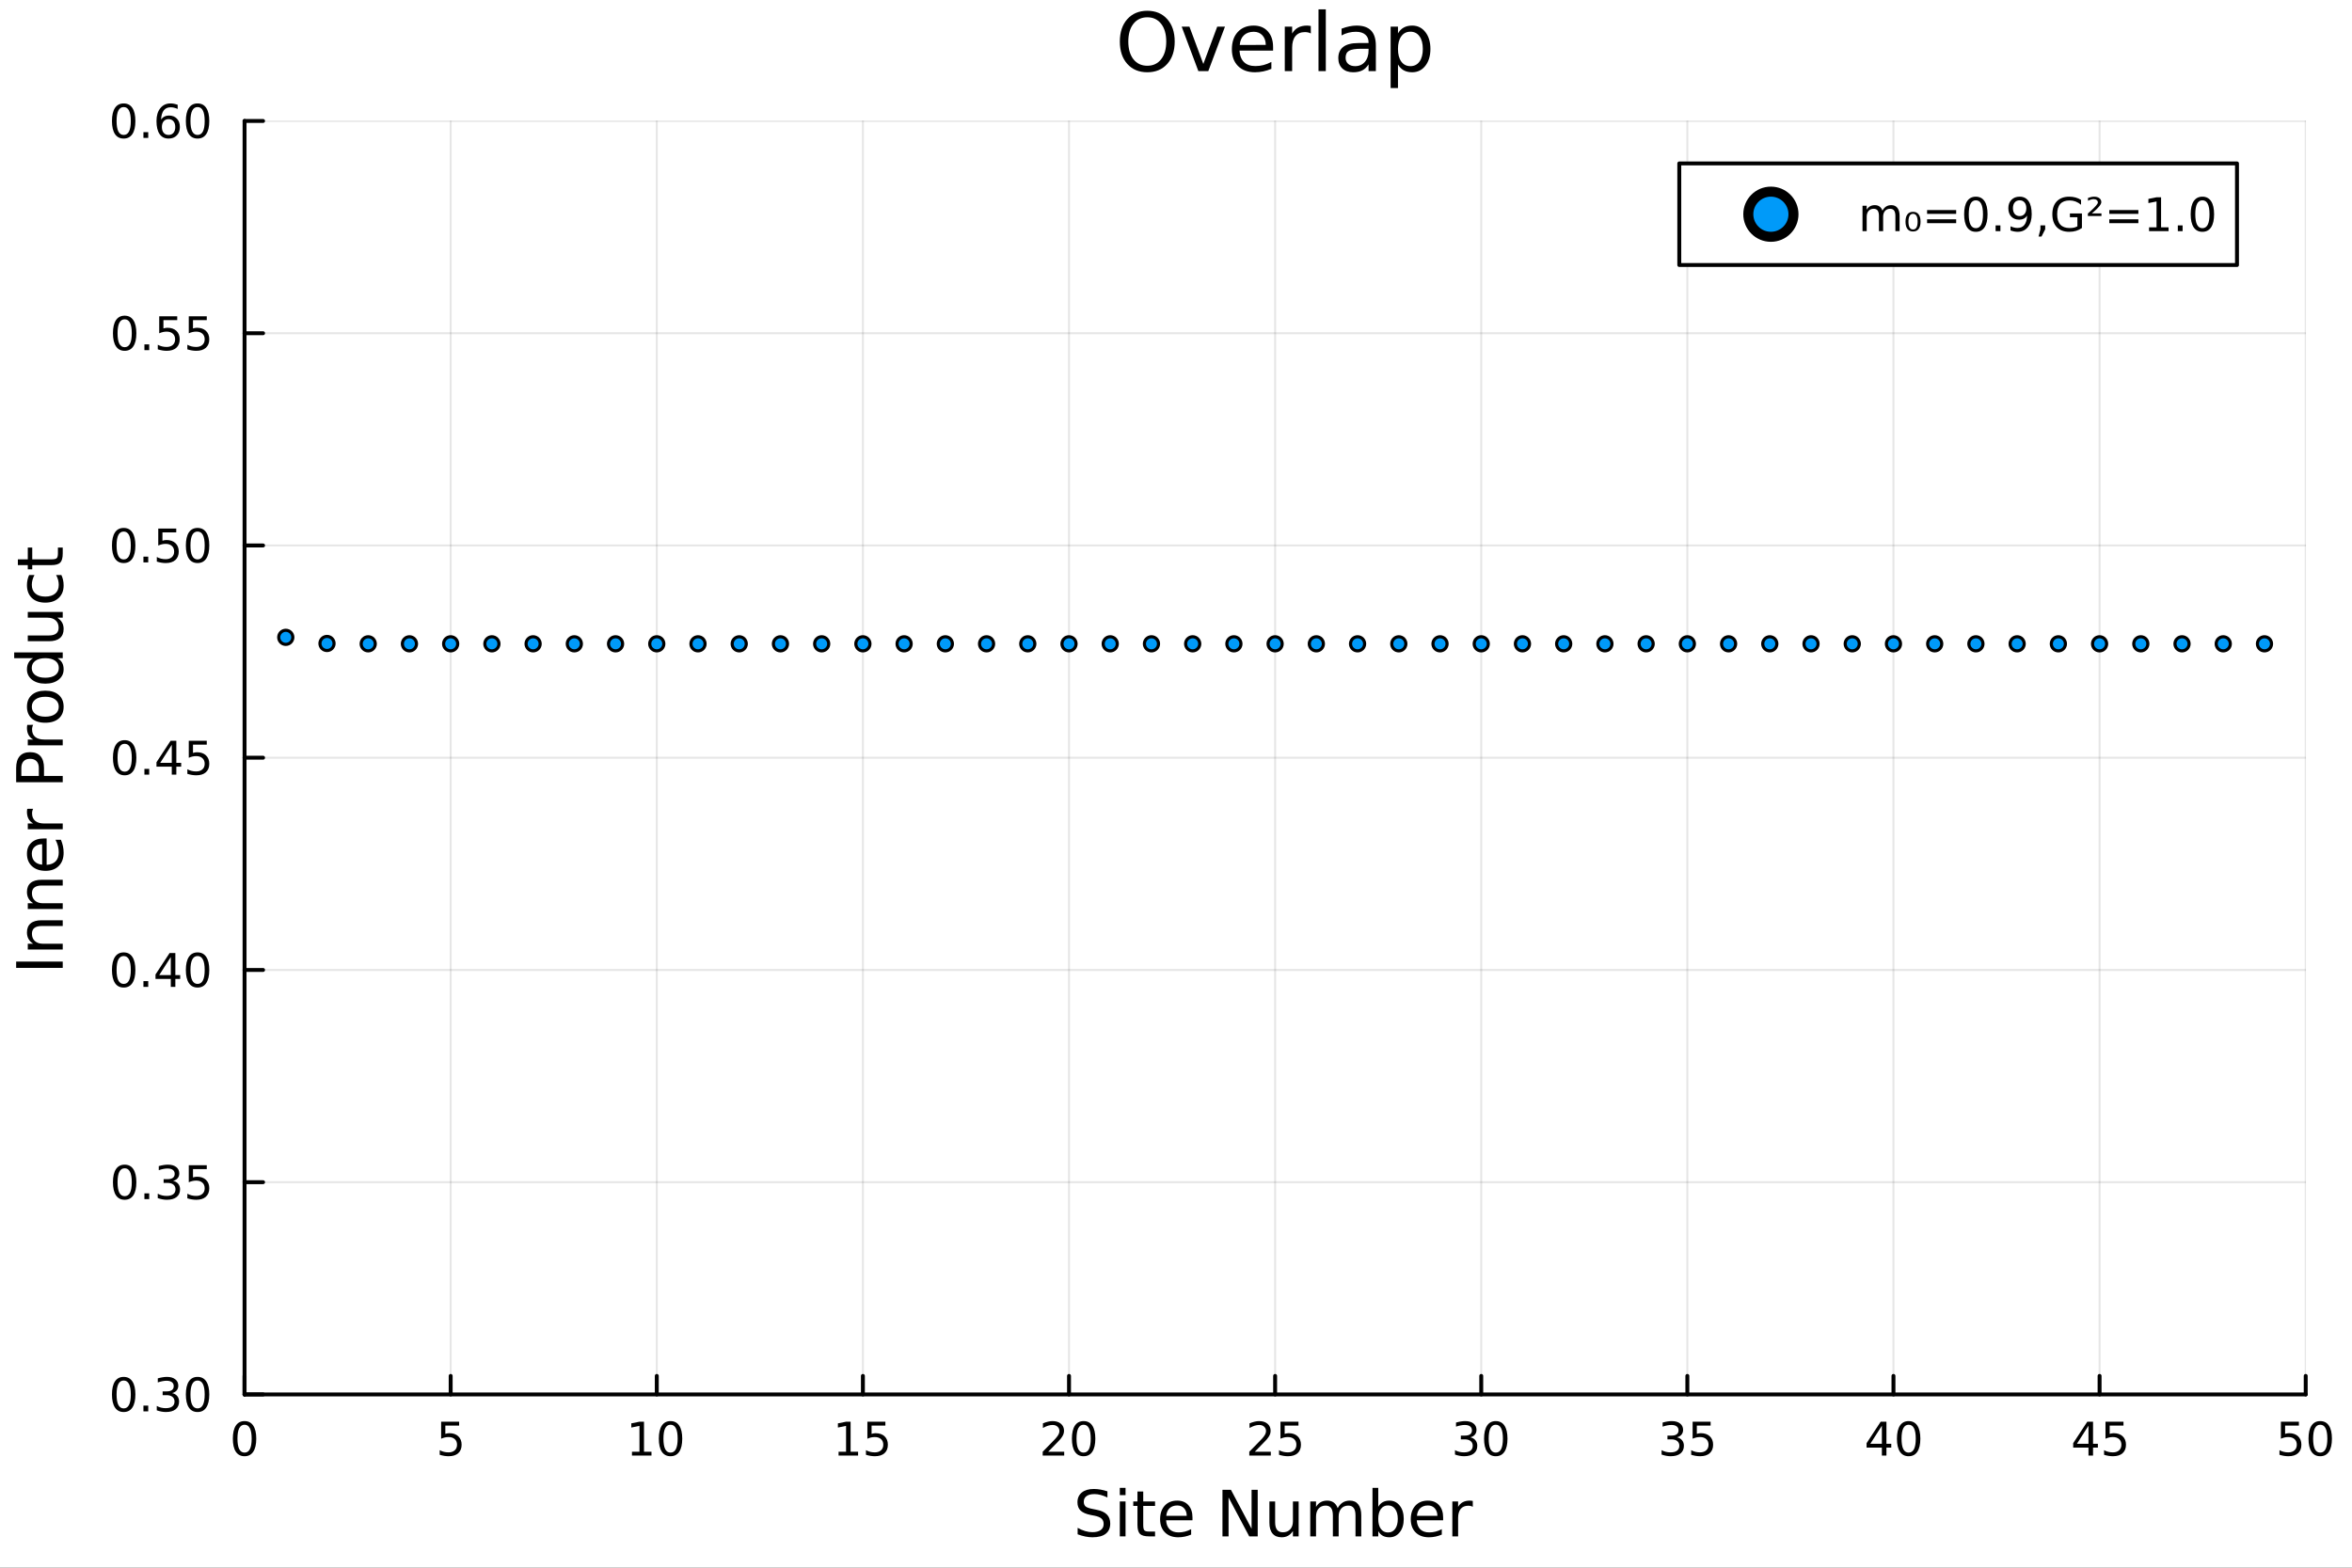 <?xml version="1.0" encoding="utf-8"?>
<svg xmlns="http://www.w3.org/2000/svg" xmlns:xlink="http://www.w3.org/1999/xlink" width="600" height="400" viewBox="0 0 2400 1600">
<rect x="0" y="0" width="2400" height="1600" fill="#333333" stroke="none"/>
<defs>
  <clipPath id="clip510">
    <rect x="0" y="0" width="2400" height="1600"/>
  </clipPath>
</defs>
<path clip-path="url(#clip510)" d="
M0 1600 L2400 1600 L2400 0 L0 0  Z
  " fill="#ffffff" fill-rule="evenodd" fill-opacity="1"/>
<defs>
  <clipPath id="clip511">
    <rect x="480" y="0" width="1681" height="1600"/>
  </clipPath>
</defs>
<path clip-path="url(#clip510)" d="
M249.542 1423.18 L2352.76 1423.18 L2352.76 123.472 L249.542 123.472  Z
  " fill="#ffffff" fill-rule="evenodd" fill-opacity="1"/>
<defs>
  <clipPath id="clip512">
    <rect x="249" y="123" width="2104" height="1301"/>
  </clipPath>
</defs>
<polyline clip-path="url(#clip512)" style="stroke:#000000; stroke-linecap:round; stroke-linejoin:round; stroke-width:2; stroke-opacity:0.1; fill:none" points="
  249.542,1423.18 249.542,123.472 
  "/>
<polyline clip-path="url(#clip512)" style="stroke:#000000; stroke-linecap:round; stroke-linejoin:round; stroke-width:2; stroke-opacity:0.1; fill:none" points="
  459.863,1423.18 459.863,123.472 
  "/>
<polyline clip-path="url(#clip512)" style="stroke:#000000; stroke-linecap:round; stroke-linejoin:round; stroke-width:2; stroke-opacity:0.1; fill:none" points="
  670.185,1423.18 670.185,123.472 
  "/>
<polyline clip-path="url(#clip512)" style="stroke:#000000; stroke-linecap:round; stroke-linejoin:round; stroke-width:2; stroke-opacity:0.1; fill:none" points="
  880.506,1423.18 880.506,123.472 
  "/>
<polyline clip-path="url(#clip512)" style="stroke:#000000; stroke-linecap:round; stroke-linejoin:round; stroke-width:2; stroke-opacity:0.1; fill:none" points="
  1090.83,1423.18 1090.83,123.472 
  "/>
<polyline clip-path="url(#clip512)" style="stroke:#000000; stroke-linecap:round; stroke-linejoin:round; stroke-width:2; stroke-opacity:0.1; fill:none" points="
  1301.15,1423.18 1301.15,123.472 
  "/>
<polyline clip-path="url(#clip512)" style="stroke:#000000; stroke-linecap:round; stroke-linejoin:round; stroke-width:2; stroke-opacity:0.1; fill:none" points="
  1511.47,1423.18 1511.47,123.472 
  "/>
<polyline clip-path="url(#clip512)" style="stroke:#000000; stroke-linecap:round; stroke-linejoin:round; stroke-width:2; stroke-opacity:0.1; fill:none" points="
  1721.79,1423.18 1721.79,123.472 
  "/>
<polyline clip-path="url(#clip512)" style="stroke:#000000; stroke-linecap:round; stroke-linejoin:round; stroke-width:2; stroke-opacity:0.1; fill:none" points="
  1932.11,1423.18 1932.11,123.472 
  "/>
<polyline clip-path="url(#clip512)" style="stroke:#000000; stroke-linecap:round; stroke-linejoin:round; stroke-width:2; stroke-opacity:0.1; fill:none" points="
  2142.43,1423.18 2142.43,123.472 
  "/>
<polyline clip-path="url(#clip512)" style="stroke:#000000; stroke-linecap:round; stroke-linejoin:round; stroke-width:2; stroke-opacity:0.1; fill:none" points="
  2352.76,1423.18 2352.76,123.472 
  "/>
<polyline clip-path="url(#clip510)" style="stroke:#000000; stroke-linecap:round; stroke-linejoin:round; stroke-width:4; stroke-opacity:1; fill:none" points="
  249.542,1423.18 2352.76,1423.18 
  "/>
<polyline clip-path="url(#clip510)" style="stroke:#000000; stroke-linecap:round; stroke-linejoin:round; stroke-width:4; stroke-opacity:1; fill:none" points="
  249.542,1423.18 249.542,1404.28 
  "/>
<polyline clip-path="url(#clip510)" style="stroke:#000000; stroke-linecap:round; stroke-linejoin:round; stroke-width:4; stroke-opacity:1; fill:none" points="
  459.863,1423.18 459.863,1404.28 
  "/>
<polyline clip-path="url(#clip510)" style="stroke:#000000; stroke-linecap:round; stroke-linejoin:round; stroke-width:4; stroke-opacity:1; fill:none" points="
  670.185,1423.18 670.185,1404.28 
  "/>
<polyline clip-path="url(#clip510)" style="stroke:#000000; stroke-linecap:round; stroke-linejoin:round; stroke-width:4; stroke-opacity:1; fill:none" points="
  880.506,1423.18 880.506,1404.28 
  "/>
<polyline clip-path="url(#clip510)" style="stroke:#000000; stroke-linecap:round; stroke-linejoin:round; stroke-width:4; stroke-opacity:1; fill:none" points="
  1090.83,1423.18 1090.83,1404.28 
  "/>
<polyline clip-path="url(#clip510)" style="stroke:#000000; stroke-linecap:round; stroke-linejoin:round; stroke-width:4; stroke-opacity:1; fill:none" points="
  1301.15,1423.18 1301.15,1404.28 
  "/>
<polyline clip-path="url(#clip510)" style="stroke:#000000; stroke-linecap:round; stroke-linejoin:round; stroke-width:4; stroke-opacity:1; fill:none" points="
  1511.47,1423.18 1511.47,1404.28 
  "/>
<polyline clip-path="url(#clip510)" style="stroke:#000000; stroke-linecap:round; stroke-linejoin:round; stroke-width:4; stroke-opacity:1; fill:none" points="
  1721.79,1423.18 1721.79,1404.28 
  "/>
<polyline clip-path="url(#clip510)" style="stroke:#000000; stroke-linecap:round; stroke-linejoin:round; stroke-width:4; stroke-opacity:1; fill:none" points="
  1932.11,1423.18 1932.11,1404.28 
  "/>
<polyline clip-path="url(#clip510)" style="stroke:#000000; stroke-linecap:round; stroke-linejoin:round; stroke-width:4; stroke-opacity:1; fill:none" points="
  2142.43,1423.18 2142.43,1404.28 
  "/>
<polyline clip-path="url(#clip510)" style="stroke:#000000; stroke-linecap:round; stroke-linejoin:round; stroke-width:4; stroke-opacity:1; fill:none" points="
  2352.76,1423.18 2352.76,1404.28 
  "/>
<path clip-path="url(#clip510)" d="M249.542 1454.1 Q245.931 1454.1 244.102 1457.66 Q242.297 1461.2 242.297 1468.33 Q242.297 1475.44 244.102 1479.01 Q245.931 1482.55 249.542 1482.55 Q253.176 1482.55 254.982 1479.01 Q256.811 1475.44 256.811 1468.33 Q256.811 1461.2 254.982 1457.66 Q253.176 1454.1 249.542 1454.1 M249.542 1450.39 Q255.352 1450.39 258.408 1455 Q261.486 1459.58 261.486 1468.33 Q261.486 1477.06 258.408 1481.67 Q255.352 1486.25 249.542 1486.25 Q243.732 1486.25 240.653 1481.67 Q237.598 1477.06 237.598 1468.33 Q237.598 1459.58 240.653 1455 Q243.732 1450.39 249.542 1450.39 Z" fill="#000000" fill-rule="evenodd" fill-opacity="1" /><path clip-path="url(#clip510)" d="M450.141 1451.02 L468.498 1451.02 L468.498 1454.96 L454.424 1454.96 L454.424 1463.43 Q455.442 1463.08 456.461 1462.92 Q457.479 1462.73 458.498 1462.73 Q464.285 1462.73 467.664 1465.9 Q471.044 1469.08 471.044 1474.49 Q471.044 1480.07 467.572 1483.17 Q464.1 1486.25 457.78 1486.25 Q455.604 1486.25 453.336 1485.88 Q451.09 1485.51 448.683 1484.77 L448.683 1480.07 Q450.766 1481.2 452.988 1481.76 Q455.211 1482.32 457.688 1482.32 Q461.692 1482.32 464.03 1480.21 Q466.368 1478.1 466.368 1474.49 Q466.368 1470.88 464.03 1468.77 Q461.692 1466.67 457.688 1466.67 Q455.813 1466.67 453.938 1467.08 Q452.086 1467.5 450.141 1468.38 L450.141 1451.02 Z" fill="#000000" fill-rule="evenodd" fill-opacity="1" /><path clip-path="url(#clip510)" d="M644.872 1481.64 L652.511 1481.64 L652.511 1455.28 L644.201 1456.95 L644.201 1452.69 L652.465 1451.02 L657.141 1451.02 L657.141 1481.64 L664.78 1481.64 L664.78 1485.58 L644.872 1485.58 L644.872 1481.64 Z" fill="#000000" fill-rule="evenodd" fill-opacity="1" /><path clip-path="url(#clip510)" d="M684.224 1454.1 Q680.613 1454.1 678.784 1457.66 Q676.979 1461.2 676.979 1468.33 Q676.979 1475.44 678.784 1479.01 Q680.613 1482.55 684.224 1482.55 Q687.858 1482.55 689.664 1479.01 Q691.493 1475.44 691.493 1468.33 Q691.493 1461.2 689.664 1457.66 Q687.858 1454.1 684.224 1454.1 M684.224 1450.39 Q690.034 1450.39 693.09 1455 Q696.168 1459.58 696.168 1468.33 Q696.168 1477.06 693.09 1481.67 Q690.034 1486.25 684.224 1486.25 Q678.414 1486.25 675.335 1481.67 Q672.28 1477.06 672.28 1468.33 Q672.28 1459.58 675.335 1455 Q678.414 1450.39 684.224 1450.39 Z" fill="#000000" fill-rule="evenodd" fill-opacity="1" /><path clip-path="url(#clip510)" d="M855.692 1481.64 L863.33 1481.64 L863.33 1455.28 L855.02 1456.95 L855.02 1452.69 L863.284 1451.02 L867.96 1451.02 L867.96 1481.64 L875.599 1481.64 L875.599 1485.58 L855.692 1485.58 L855.692 1481.64 Z" fill="#000000" fill-rule="evenodd" fill-opacity="1" /><path clip-path="url(#clip510)" d="M885.09 1451.02 L903.446 1451.02 L903.446 1454.96 L889.372 1454.96 L889.372 1463.43 Q890.39 1463.08 891.409 1462.92 Q892.427 1462.73 893.446 1462.73 Q899.233 1462.73 902.613 1465.9 Q905.992 1469.08 905.992 1474.49 Q905.992 1480.07 902.52 1483.17 Q899.048 1486.25 892.728 1486.25 Q890.552 1486.25 888.284 1485.88 Q886.039 1485.51 883.631 1484.77 L883.631 1480.07 Q885.715 1481.2 887.937 1481.76 Q890.159 1482.32 892.636 1482.32 Q896.64 1482.32 898.978 1480.21 Q901.316 1478.1 901.316 1474.49 Q901.316 1470.88 898.978 1468.77 Q896.64 1466.67 892.636 1466.67 Q890.761 1466.67 888.886 1467.08 Q887.034 1467.5 885.09 1468.38 L885.09 1451.02 Z" fill="#000000" fill-rule="evenodd" fill-opacity="1" /><path clip-path="url(#clip510)" d="M1069.6 1481.64 L1085.92 1481.64 L1085.92 1485.58 L1063.98 1485.58 L1063.98 1481.64 Q1066.64 1478.89 1071.22 1474.26 Q1075.83 1469.61 1077.01 1468.27 Q1079.25 1465.74 1080.13 1464.01 Q1081.04 1462.25 1081.04 1460.56 Q1081.04 1457.8 1079.09 1456.07 Q1077.17 1454.33 1074.07 1454.33 Q1071.87 1454.33 1069.42 1455.09 Q1066.99 1455.86 1064.21 1457.41 L1064.21 1452.69 Q1067.03 1451.55 1069.49 1450.97 Q1071.94 1450.39 1073.98 1450.39 Q1079.35 1450.39 1082.54 1453.08 Q1085.74 1455.77 1085.74 1460.26 Q1085.74 1462.39 1084.92 1464.31 Q1084.14 1466.2 1082.03 1468.8 Q1081.45 1469.47 1078.35 1472.69 Q1075.25 1475.88 1069.6 1481.64 Z" fill="#000000" fill-rule="evenodd" fill-opacity="1" /><path clip-path="url(#clip510)" d="M1105.73 1454.1 Q1102.12 1454.1 1100.3 1457.66 Q1098.49 1461.2 1098.49 1468.33 Q1098.49 1475.44 1100.3 1479.01 Q1102.12 1482.55 1105.73 1482.55 Q1109.37 1482.55 1111.17 1479.01 Q1113 1475.44 1113 1468.33 Q1113 1461.2 1111.17 1457.66 Q1109.37 1454.1 1105.73 1454.1 M1105.73 1450.39 Q1111.55 1450.39 1114.6 1455 Q1117.68 1459.58 1117.68 1468.33 Q1117.68 1477.06 1114.6 1481.67 Q1111.55 1486.25 1105.73 1486.25 Q1099.92 1486.25 1096.85 1481.67 Q1093.79 1477.06 1093.79 1468.33 Q1093.79 1459.58 1096.85 1455 Q1099.92 1450.39 1105.73 1450.39 Z" fill="#000000" fill-rule="evenodd" fill-opacity="1" /><path clip-path="url(#clip510)" d="M1280.42 1481.64 L1296.74 1481.64 L1296.74 1485.58 L1274.79 1485.58 L1274.79 1481.64 Q1277.46 1478.89 1282.04 1474.26 Q1286.65 1469.61 1287.83 1468.27 Q1290.07 1465.74 1290.95 1464.01 Q1291.86 1462.25 1291.86 1460.56 Q1291.86 1457.8 1289.91 1456.07 Q1287.99 1454.33 1284.89 1454.33 Q1282.69 1454.33 1280.23 1455.09 Q1277.8 1455.86 1275.03 1457.41 L1275.03 1452.69 Q1277.85 1451.55 1280.3 1450.97 Q1282.76 1450.39 1284.79 1450.39 Q1290.17 1450.39 1293.36 1453.08 Q1296.55 1455.77 1296.55 1460.26 Q1296.55 1462.39 1295.74 1464.31 Q1294.96 1466.2 1292.85 1468.8 Q1292.27 1469.47 1289.17 1472.69 Q1286.07 1475.88 1280.42 1481.64 Z" fill="#000000" fill-rule="evenodd" fill-opacity="1" /><path clip-path="url(#clip510)" d="M1306.6 1451.02 L1324.96 1451.02 L1324.96 1454.96 L1310.88 1454.96 L1310.88 1463.43 Q1311.9 1463.08 1312.92 1462.92 Q1313.94 1462.73 1314.96 1462.73 Q1320.74 1462.73 1324.12 1465.9 Q1327.5 1469.08 1327.5 1474.49 Q1327.5 1480.07 1324.03 1483.17 Q1320.56 1486.25 1314.24 1486.25 Q1312.06 1486.25 1309.79 1485.88 Q1307.55 1485.51 1305.14 1484.77 L1305.14 1480.07 Q1307.23 1481.2 1309.45 1481.76 Q1311.67 1482.32 1314.15 1482.32 Q1318.15 1482.32 1320.49 1480.21 Q1322.83 1478.1 1322.83 1474.49 Q1322.83 1470.88 1320.49 1468.77 Q1318.15 1466.67 1314.15 1466.67 Q1312.27 1466.67 1310.4 1467.08 Q1308.54 1467.5 1306.6 1468.38 L1306.6 1451.02 Z" fill="#000000" fill-rule="evenodd" fill-opacity="1" /><path clip-path="url(#clip510)" d="M1500.31 1466.95 Q1503.67 1467.66 1505.54 1469.93 Q1507.44 1472.2 1507.44 1475.53 Q1507.44 1480.65 1503.92 1483.45 Q1500.41 1486.25 1493.92 1486.25 Q1491.75 1486.25 1489.43 1485.81 Q1487.14 1485.39 1484.69 1484.54 L1484.69 1480.02 Q1486.63 1481.16 1488.95 1481.74 Q1491.26 1482.32 1493.79 1482.32 Q1498.18 1482.32 1500.48 1480.58 Q1502.79 1478.84 1502.79 1475.53 Q1502.79 1472.48 1500.64 1470.77 Q1498.51 1469.03 1494.69 1469.03 L1490.66 1469.03 L1490.66 1465.19 L1494.87 1465.19 Q1498.32 1465.19 1500.15 1463.82 Q1501.98 1462.43 1501.98 1459.84 Q1501.98 1457.18 1500.08 1455.77 Q1498.21 1454.33 1494.69 1454.33 Q1492.77 1454.33 1490.57 1454.75 Q1488.37 1455.16 1485.73 1456.04 L1485.73 1451.88 Q1488.39 1451.14 1490.71 1450.77 Q1493.04 1450.39 1495.1 1450.39 Q1500.43 1450.39 1503.53 1452.83 Q1506.63 1455.23 1506.63 1459.35 Q1506.63 1462.22 1504.99 1464.21 Q1503.35 1466.18 1500.31 1466.95 Z" fill="#000000" fill-rule="evenodd" fill-opacity="1" /><path clip-path="url(#clip510)" d="M1526.31 1454.1 Q1522.7 1454.1 1520.87 1457.66 Q1519.06 1461.2 1519.06 1468.33 Q1519.06 1475.44 1520.87 1479.01 Q1522.7 1482.55 1526.31 1482.55 Q1529.94 1482.55 1531.75 1479.01 Q1533.58 1475.44 1533.58 1468.33 Q1533.58 1461.2 1531.75 1457.66 Q1529.94 1454.1 1526.31 1454.1 M1526.31 1450.39 Q1532.12 1450.39 1535.17 1455 Q1538.25 1459.58 1538.25 1468.33 Q1538.25 1477.06 1535.17 1481.67 Q1532.12 1486.25 1526.31 1486.25 Q1520.5 1486.25 1517.42 1481.67 Q1514.36 1477.06 1514.36 1468.33 Q1514.36 1459.58 1517.42 1455 Q1520.5 1450.39 1526.31 1450.39 Z" fill="#000000" fill-rule="evenodd" fill-opacity="1" /><path clip-path="url(#clip510)" d="M1711.13 1466.95 Q1714.49 1467.66 1716.36 1469.93 Q1718.26 1472.2 1718.26 1475.53 Q1718.26 1480.65 1714.74 1483.45 Q1711.22 1486.25 1704.74 1486.25 Q1702.57 1486.25 1700.25 1485.81 Q1697.96 1485.39 1695.51 1484.54 L1695.51 1480.02 Q1697.45 1481.16 1699.77 1481.74 Q1702.08 1482.32 1704.6 1482.32 Q1709 1482.32 1711.29 1480.58 Q1713.61 1478.84 1713.61 1475.53 Q1713.61 1472.48 1711.46 1470.77 Q1709.33 1469.03 1705.51 1469.03 L1701.48 1469.03 L1701.48 1465.19 L1705.69 1465.19 Q1709.14 1465.19 1710.97 1463.82 Q1712.8 1462.43 1712.8 1459.84 Q1712.8 1457.18 1710.9 1455.77 Q1709.03 1454.33 1705.51 1454.33 Q1703.59 1454.33 1701.39 1454.75 Q1699.19 1455.16 1696.55 1456.04 L1696.55 1451.88 Q1699.21 1451.14 1701.53 1450.77 Q1703.86 1450.39 1705.92 1450.39 Q1711.25 1450.39 1714.35 1452.83 Q1717.45 1455.23 1717.45 1459.35 Q1717.45 1462.22 1715.81 1464.21 Q1714.16 1466.18 1711.13 1466.95 Z" fill="#000000" fill-rule="evenodd" fill-opacity="1" /><path clip-path="url(#clip510)" d="M1727.17 1451.02 L1745.53 1451.02 L1745.53 1454.96 L1731.46 1454.96 L1731.46 1463.43 Q1732.47 1463.08 1733.49 1462.92 Q1734.51 1462.73 1735.53 1462.73 Q1741.32 1462.73 1744.7 1465.9 Q1748.08 1469.08 1748.08 1474.49 Q1748.08 1480.07 1744.6 1483.17 Q1741.13 1486.25 1734.81 1486.25 Q1732.64 1486.25 1730.37 1485.88 Q1728.12 1485.51 1725.72 1484.77 L1725.72 1480.07 Q1727.8 1481.2 1730.02 1481.76 Q1732.24 1482.32 1734.72 1482.32 Q1738.72 1482.32 1741.06 1480.21 Q1743.4 1478.1 1743.4 1474.49 Q1743.4 1470.88 1741.06 1468.77 Q1738.72 1466.67 1734.72 1466.67 Q1732.84 1466.67 1730.97 1467.08 Q1729.12 1467.5 1727.17 1468.38 L1727.17 1451.02 Z" fill="#000000" fill-rule="evenodd" fill-opacity="1" /><path clip-path="url(#clip510)" d="M1920.28 1455.09 L1908.48 1473.54 L1920.28 1473.54 L1920.28 1455.09 M1919.06 1451.02 L1924.94 1451.02 L1924.94 1473.54 L1929.87 1473.54 L1929.87 1477.43 L1924.94 1477.43 L1924.94 1485.58 L1920.28 1485.58 L1920.28 1477.43 L1904.68 1477.43 L1904.68 1472.92 L1919.06 1451.02 Z" fill="#000000" fill-rule="evenodd" fill-opacity="1" /><path clip-path="url(#clip510)" d="M1947.6 1454.1 Q1943.99 1454.1 1942.16 1457.66 Q1940.35 1461.2 1940.35 1468.33 Q1940.35 1475.44 1942.16 1479.01 Q1943.99 1482.55 1947.6 1482.55 Q1951.23 1482.55 1953.04 1479.01 Q1954.87 1475.44 1954.87 1468.33 Q1954.87 1461.2 1953.04 1457.66 Q1951.23 1454.1 1947.6 1454.1 M1947.6 1450.39 Q1953.41 1450.39 1956.46 1455 Q1959.54 1459.58 1959.54 1468.33 Q1959.54 1477.06 1956.46 1481.67 Q1953.41 1486.25 1947.6 1486.25 Q1941.79 1486.25 1938.71 1481.67 Q1935.65 1477.06 1935.65 1468.33 Q1935.65 1459.58 1938.71 1455 Q1941.79 1450.39 1947.6 1450.39 Z" fill="#000000" fill-rule="evenodd" fill-opacity="1" /><path clip-path="url(#clip510)" d="M2131.1 1455.09 L2119.3 1473.54 L2131.1 1473.54 L2131.1 1455.09 M2129.88 1451.02 L2135.76 1451.02 L2135.76 1473.54 L2140.69 1473.54 L2140.69 1477.43 L2135.76 1477.43 L2135.76 1485.58 L2131.1 1485.58 L2131.1 1477.43 L2115.5 1477.43 L2115.5 1472.92 L2129.88 1451.02 Z" fill="#000000" fill-rule="evenodd" fill-opacity="1" /><path clip-path="url(#clip510)" d="M2148.46 1451.02 L2166.82 1451.02 L2166.82 1454.96 L2152.75 1454.96 L2152.75 1463.43 Q2153.77 1463.08 2154.78 1462.92 Q2155.8 1462.73 2156.82 1462.73 Q2162.61 1462.73 2165.99 1465.9 Q2169.37 1469.08 2169.37 1474.49 Q2169.37 1480.07 2165.9 1483.17 Q2162.42 1486.25 2156.1 1486.25 Q2153.93 1486.25 2151.66 1485.88 Q2149.41 1485.51 2147.01 1484.77 L2147.01 1480.07 Q2149.09 1481.2 2151.31 1481.76 Q2153.53 1482.32 2156.01 1482.32 Q2160.02 1482.32 2162.35 1480.21 Q2164.69 1478.1 2164.69 1474.49 Q2164.69 1470.88 2162.35 1468.77 Q2160.02 1466.67 2156.01 1466.67 Q2154.14 1466.67 2152.26 1467.08 Q2150.41 1467.5 2148.46 1468.38 L2148.46 1451.02 Z" fill="#000000" fill-rule="evenodd" fill-opacity="1" /><path clip-path="url(#clip510)" d="M2327.46 1451.02 L2345.81 1451.02 L2345.81 1454.96 L2331.74 1454.96 L2331.74 1463.43 Q2332.76 1463.08 2333.77 1462.92 Q2334.79 1462.73 2335.81 1462.73 Q2341.6 1462.73 2344.98 1465.9 Q2348.36 1469.08 2348.36 1474.49 Q2348.36 1480.07 2344.89 1483.17 Q2341.41 1486.25 2335.09 1486.25 Q2332.92 1486.25 2330.65 1485.88 Q2328.4 1485.51 2326 1484.77 L2326 1480.07 Q2328.08 1481.2 2330.3 1481.76 Q2332.52 1482.32 2335 1482.32 Q2339.01 1482.32 2341.34 1480.21 Q2343.68 1478.1 2343.68 1474.49 Q2343.68 1470.88 2341.34 1468.77 Q2339.01 1466.67 2335 1466.67 Q2333.13 1466.67 2331.25 1467.08 Q2329.4 1467.5 2327.46 1468.38 L2327.46 1451.02 Z" fill="#000000" fill-rule="evenodd" fill-opacity="1" /><path clip-path="url(#clip510)" d="M2367.57 1454.1 Q2363.96 1454.1 2362.13 1457.66 Q2360.33 1461.2 2360.33 1468.33 Q2360.33 1475.44 2362.13 1479.01 Q2363.96 1482.55 2367.57 1482.55 Q2371.2 1482.55 2373.01 1479.01 Q2374.84 1475.44 2374.84 1468.33 Q2374.84 1461.2 2373.01 1457.66 Q2371.2 1454.1 2367.57 1454.1 M2367.57 1450.39 Q2373.38 1450.39 2376.44 1455 Q2379.52 1459.58 2379.52 1468.33 Q2379.52 1477.06 2376.44 1481.67 Q2373.38 1486.25 2367.57 1486.25 Q2361.76 1486.25 2358.68 1481.67 Q2355.63 1477.06 2355.63 1468.33 Q2355.63 1459.58 2358.68 1455 Q2361.76 1450.39 2367.57 1450.39 Z" fill="#000000" fill-rule="evenodd" fill-opacity="1" /><path clip-path="url(#clip510)" d="M1130.02 1522.08 L1130.02 1528.35 Q1126.36 1526.6 1123.12 1525.74 Q1119.87 1524.88 1116.85 1524.88 Q1111.59 1524.88 1108.73 1526.92 Q1105.9 1528.96 1105.9 1532.71 Q1105.9 1535.87 1107.77 1537.49 Q1109.68 1539.08 1114.97 1540.07 L1118.85 1540.86 Q1126.04 1542.23 1129.45 1545.7 Q1132.89 1549.14 1132.89 1554.93 Q1132.89 1561.84 1128.24 1565.4 Q1123.63 1568.97 1114.68 1568.97 Q1111.31 1568.97 1107.49 1568.2 Q1103.7 1567.44 1099.63 1565.94 L1099.63 1559.32 Q1103.54 1561.52 1107.3 1562.63 Q1111.05 1563.75 1114.68 1563.75 Q1120.19 1563.75 1123.18 1561.58 Q1126.17 1559.42 1126.17 1555.41 Q1126.17 1551.91 1124.01 1549.93 Q1121.87 1547.96 1116.97 1546.97 L1113.06 1546.21 Q1105.87 1544.78 1102.65 1541.72 Q1099.44 1538.67 1099.44 1533.22 Q1099.44 1526.92 1103.86 1523.29 Q1108.32 1519.66 1116.11 1519.66 Q1119.46 1519.66 1122.93 1520.27 Q1126.39 1520.87 1130.02 1522.08 Z" fill="#000000" fill-rule="evenodd" fill-opacity="1" /><path clip-path="url(#clip510)" d="M1142.66 1532.4 L1148.52 1532.4 L1148.52 1568.04 L1142.66 1568.04 L1142.66 1532.4 M1142.66 1518.52 L1148.52 1518.52 L1148.52 1525.93 L1142.66 1525.93 L1142.66 1518.52 Z" fill="#000000" fill-rule="evenodd" fill-opacity="1" /><path clip-path="url(#clip510)" d="M1166.56 1522.27 L1166.56 1532.4 L1178.63 1532.4 L1178.63 1536.95 L1166.56 1536.95 L1166.56 1556.3 Q1166.56 1560.66 1167.74 1561.9 Q1168.95 1563.14 1172.61 1563.14 L1178.63 1563.14 L1178.63 1568.04 L1172.61 1568.04 Q1165.83 1568.04 1163.25 1565.53 Q1160.67 1562.98 1160.67 1556.3 L1160.67 1536.95 L1156.38 1536.95 L1156.38 1532.4 L1160.67 1532.4 L1160.67 1522.27 L1166.56 1522.27 Z" fill="#000000" fill-rule="evenodd" fill-opacity="1" /><path clip-path="url(#clip510)" d="M1216.82 1548.76 L1216.82 1551.62 L1189.89 1551.62 Q1190.27 1557.67 1193.52 1560.85 Q1196.8 1564 1202.62 1564 Q1206 1564 1209.15 1563.17 Q1212.33 1562.35 1215.45 1560.69 L1215.45 1566.23 Q1212.3 1567.57 1208.99 1568.27 Q1205.68 1568.97 1202.27 1568.97 Q1193.74 1568.97 1188.75 1564 Q1183.78 1559.04 1183.78 1550.57 Q1183.78 1541.82 1188.49 1536.69 Q1193.23 1531.54 1201.26 1531.54 Q1208.45 1531.54 1212.62 1536.18 Q1216.82 1540.8 1216.82 1548.76 M1210.96 1547.04 Q1210.9 1542.23 1208.26 1539.37 Q1205.65 1536.5 1201.32 1536.5 Q1196.42 1536.5 1193.46 1539.27 Q1190.53 1542.04 1190.08 1547.07 L1210.96 1547.04 Z" fill="#000000" fill-rule="evenodd" fill-opacity="1" /><path clip-path="url(#clip510)" d="M1247.41 1520.52 L1256.06 1520.52 L1277.13 1560.28 L1277.13 1520.52 L1283.37 1520.52 L1283.37 1568.04 L1274.72 1568.04 L1253.64 1528.29 L1253.64 1568.04 L1247.41 1568.04 L1247.41 1520.52 Z" fill="#000000" fill-rule="evenodd" fill-opacity="1" /><path clip-path="url(#clip510)" d="M1295.31 1553.98 L1295.31 1532.4 L1301.16 1532.4 L1301.16 1553.75 Q1301.16 1558.81 1303.14 1561.36 Q1305.11 1563.87 1309.06 1563.87 Q1313.8 1563.87 1316.54 1560.85 Q1319.31 1557.83 1319.31 1552.61 L1319.31 1532.4 L1325.16 1532.4 L1325.16 1568.04 L1319.31 1568.04 L1319.31 1562.57 Q1317.17 1565.82 1314.34 1567.41 Q1311.54 1568.97 1307.82 1568.97 Q1301.67 1568.97 1298.49 1565.15 Q1295.31 1561.33 1295.31 1553.98 M1310.05 1531.54 L1310.05 1531.54 Z" fill="#000000" fill-rule="evenodd" fill-opacity="1" /><path clip-path="url(#clip510)" d="M1364.98 1539.24 Q1367.18 1535.29 1370.23 1533.41 Q1373.29 1531.54 1377.43 1531.54 Q1383 1531.54 1386.02 1535.45 Q1389.04 1539.33 1389.04 1546.53 L1389.04 1568.04 L1383.16 1568.04 L1383.16 1546.72 Q1383.16 1541.59 1381.34 1539.11 Q1379.53 1536.63 1375.8 1536.63 Q1371.25 1536.63 1368.61 1539.65 Q1365.97 1542.68 1365.97 1547.9 L1365.97 1568.04 L1360.08 1568.04 L1360.08 1546.72 Q1360.08 1541.56 1358.27 1539.11 Q1356.45 1536.63 1352.66 1536.63 Q1348.18 1536.63 1345.53 1539.68 Q1342.89 1542.71 1342.89 1547.9 L1342.89 1568.04 L1337 1568.04 L1337 1532.4 L1342.89 1532.4 L1342.89 1537.93 Q1344.9 1534.66 1347.7 1533.1 Q1350.5 1531.54 1354.35 1531.54 Q1358.23 1531.54 1360.94 1533.51 Q1363.68 1535.48 1364.98 1539.24 Z" fill="#000000" fill-rule="evenodd" fill-opacity="1" /><path clip-path="url(#clip510)" d="M1426.31 1550.25 Q1426.31 1543.79 1423.64 1540.13 Q1421 1536.44 1416.35 1536.44 Q1411.71 1536.44 1409.03 1540.13 Q1406.39 1543.79 1406.39 1550.25 Q1406.39 1556.71 1409.03 1560.4 Q1411.71 1564.07 1416.35 1564.07 Q1421 1564.07 1423.64 1560.4 Q1426.31 1556.71 1426.31 1550.25 M1406.39 1537.81 Q1408.24 1534.62 1411.04 1533.1 Q1413.87 1531.54 1417.78 1531.54 Q1424.28 1531.54 1428.32 1536.69 Q1432.39 1541.85 1432.39 1550.25 Q1432.39 1558.65 1428.32 1563.81 Q1424.28 1568.97 1417.78 1568.97 Q1413.87 1568.97 1411.04 1567.44 Q1408.24 1565.88 1406.39 1562.7 L1406.39 1568.04 L1400.5 1568.04 L1400.5 1518.52 L1406.39 1518.52 L1406.39 1537.81 Z" fill="#000000" fill-rule="evenodd" fill-opacity="1" /><path clip-path="url(#clip510)" d="M1472.59 1548.76 L1472.59 1551.62 L1445.67 1551.62 Q1446.05 1557.67 1449.29 1560.85 Q1452.57 1564 1458.4 1564 Q1461.77 1564 1464.92 1563.17 Q1468.11 1562.35 1471.22 1560.69 L1471.22 1566.23 Q1468.07 1567.57 1464.76 1568.27 Q1461.45 1568.97 1458.05 1568.97 Q1449.52 1568.97 1444.52 1564 Q1439.56 1559.04 1439.56 1550.57 Q1439.56 1541.82 1444.27 1536.69 Q1449.01 1531.54 1457.03 1531.54 Q1464.22 1531.54 1468.39 1536.18 Q1472.59 1540.8 1472.59 1548.76 M1466.74 1547.04 Q1466.67 1542.23 1464.03 1539.37 Q1461.42 1536.5 1457.09 1536.5 Q1452.19 1536.5 1449.23 1539.27 Q1446.3 1542.04 1445.86 1547.07 L1466.74 1547.04 Z" fill="#000000" fill-rule="evenodd" fill-opacity="1" /><path clip-path="url(#clip510)" d="M1502.86 1537.87 Q1501.88 1537.3 1500.7 1537.04 Q1499.55 1536.76 1498.15 1536.76 Q1493.19 1536.76 1490.51 1540 Q1487.87 1543.22 1487.87 1549.27 L1487.87 1568.04 L1481.98 1568.04 L1481.98 1532.4 L1487.87 1532.4 L1487.87 1537.93 Q1489.72 1534.69 1492.68 1533.13 Q1495.64 1531.54 1499.87 1531.54 Q1500.48 1531.54 1501.21 1531.63 Q1501.94 1531.7 1502.83 1531.85 L1502.86 1537.87 Z" fill="#000000" fill-rule="evenodd" fill-opacity="1" /><polyline clip-path="url(#clip512)" style="stroke:#000000; stroke-linecap:round; stroke-linejoin:round; stroke-width:2; stroke-opacity:0.1; fill:none" points="
  249.542,1423.18 2352.76,1423.18 
  "/>
<polyline clip-path="url(#clip512)" style="stroke:#000000; stroke-linecap:round; stroke-linejoin:round; stroke-width:2; stroke-opacity:0.1; fill:none" points="
  249.542,1206.56 2352.76,1206.56 
  "/>
<polyline clip-path="url(#clip512)" style="stroke:#000000; stroke-linecap:round; stroke-linejoin:round; stroke-width:2; stroke-opacity:0.1; fill:none" points="
  249.542,989.944 2352.76,989.944 
  "/>
<polyline clip-path="url(#clip512)" style="stroke:#000000; stroke-linecap:round; stroke-linejoin:round; stroke-width:2; stroke-opacity:0.1; fill:none" points="
  249.542,773.326 2352.76,773.326 
  "/>
<polyline clip-path="url(#clip512)" style="stroke:#000000; stroke-linecap:round; stroke-linejoin:round; stroke-width:2; stroke-opacity:0.1; fill:none" points="
  249.542,556.708 2352.76,556.708 
  "/>
<polyline clip-path="url(#clip512)" style="stroke:#000000; stroke-linecap:round; stroke-linejoin:round; stroke-width:2; stroke-opacity:0.1; fill:none" points="
  249.542,340.09 2352.76,340.09 
  "/>
<polyline clip-path="url(#clip512)" style="stroke:#000000; stroke-linecap:round; stroke-linejoin:round; stroke-width:2; stroke-opacity:0.1; fill:none" points="
  249.542,123.472 2352.76,123.472 
  "/>
<polyline clip-path="url(#clip510)" style="stroke:#000000; stroke-linecap:round; stroke-linejoin:round; stroke-width:4; stroke-opacity:1; fill:none" points="
  249.542,1423.18 249.542,123.472 
  "/>
<polyline clip-path="url(#clip510)" style="stroke:#000000; stroke-linecap:round; stroke-linejoin:round; stroke-width:4; stroke-opacity:1; fill:none" points="
  249.542,1423.18 268.44,1423.18 
  "/>
<polyline clip-path="url(#clip510)" style="stroke:#000000; stroke-linecap:round; stroke-linejoin:round; stroke-width:4; stroke-opacity:1; fill:none" points="
  249.542,1206.56 268.44,1206.56 
  "/>
<polyline clip-path="url(#clip510)" style="stroke:#000000; stroke-linecap:round; stroke-linejoin:round; stroke-width:4; stroke-opacity:1; fill:none" points="
  249.542,989.944 268.44,989.944 
  "/>
<polyline clip-path="url(#clip510)" style="stroke:#000000; stroke-linecap:round; stroke-linejoin:round; stroke-width:4; stroke-opacity:1; fill:none" points="
  249.542,773.326 268.44,773.326 
  "/>
<polyline clip-path="url(#clip510)" style="stroke:#000000; stroke-linecap:round; stroke-linejoin:round; stroke-width:4; stroke-opacity:1; fill:none" points="
  249.542,556.708 268.44,556.708 
  "/>
<polyline clip-path="url(#clip510)" style="stroke:#000000; stroke-linecap:round; stroke-linejoin:round; stroke-width:4; stroke-opacity:1; fill:none" points="
  249.542,340.09 268.44,340.09 
  "/>
<polyline clip-path="url(#clip510)" style="stroke:#000000; stroke-linecap:round; stroke-linejoin:round; stroke-width:4; stroke-opacity:1; fill:none" points="
  249.542,123.472 268.44,123.472 
  "/>
<path clip-path="url(#clip510)" d="M126.205 1408.98 Q122.593 1408.98 120.765 1412.54 Q118.959 1416.08 118.959 1423.21 Q118.959 1430.32 120.765 1433.89 Q122.593 1437.43 126.205 1437.43 Q129.839 1437.43 131.644 1433.89 Q133.473 1430.32 133.473 1423.21 Q133.473 1416.08 131.644 1412.54 Q129.839 1408.98 126.205 1408.98 M126.205 1405.27 Q132.015 1405.27 135.07 1409.88 Q138.149 1414.46 138.149 1423.21 Q138.149 1431.94 135.07 1436.55 Q132.015 1441.13 126.205 1441.13 Q120.394 1441.13 117.316 1436.55 Q114.26 1431.94 114.26 1423.21 Q114.26 1414.46 117.316 1409.88 Q120.394 1405.27 126.205 1405.27 Z" fill="#000000" fill-rule="evenodd" fill-opacity="1" /><path clip-path="url(#clip510)" d="M146.366 1434.58 L151.251 1434.58 L151.251 1440.46 L146.366 1440.46 L146.366 1434.58 Z" fill="#000000" fill-rule="evenodd" fill-opacity="1" /><path clip-path="url(#clip510)" d="M175.602 1421.83 Q178.959 1422.54 180.834 1424.81 Q182.732 1427.08 182.732 1430.41 Q182.732 1435.53 179.214 1438.33 Q175.695 1441.13 169.214 1441.13 Q167.038 1441.13 164.723 1440.69 Q162.431 1440.27 159.978 1439.42 L159.978 1434.9 Q161.922 1436.04 164.237 1436.62 Q166.552 1437.2 169.075 1437.2 Q173.473 1437.2 175.764 1435.46 Q178.079 1433.72 178.079 1430.41 Q178.079 1427.36 175.926 1425.65 Q173.797 1423.91 169.977 1423.91 L165.95 1423.91 L165.95 1420.07 L170.163 1420.07 Q173.612 1420.07 175.44 1418.7 Q177.269 1417.31 177.269 1414.72 Q177.269 1412.06 175.371 1410.65 Q173.496 1409.21 169.977 1409.21 Q168.056 1409.21 165.857 1409.63 Q163.658 1410.04 161.019 1410.92 L161.019 1406.76 Q163.681 1406.02 165.996 1405.65 Q168.334 1405.27 170.394 1405.27 Q175.718 1405.27 178.82 1407.71 Q181.922 1410.11 181.922 1414.23 Q181.922 1417.1 180.278 1419.09 Q178.635 1421.06 175.602 1421.83 Z" fill="#000000" fill-rule="evenodd" fill-opacity="1" /><path clip-path="url(#clip510)" d="M201.598 1408.98 Q197.987 1408.98 196.158 1412.54 Q194.352 1416.08 194.352 1423.21 Q194.352 1430.32 196.158 1433.89 Q197.987 1437.43 201.598 1437.43 Q205.232 1437.43 207.037 1433.89 Q208.866 1430.32 208.866 1423.21 Q208.866 1416.08 207.037 1412.54 Q205.232 1408.98 201.598 1408.98 M201.598 1405.27 Q207.408 1405.27 210.463 1409.88 Q213.542 1414.46 213.542 1423.21 Q213.542 1431.94 210.463 1436.55 Q207.408 1441.13 201.598 1441.13 Q195.787 1441.13 192.709 1436.55 Q189.653 1431.94 189.653 1423.21 Q189.653 1414.46 192.709 1409.88 Q195.787 1405.27 201.598 1405.27 Z" fill="#000000" fill-rule="evenodd" fill-opacity="1" /><path clip-path="url(#clip510)" d="M127.2 1192.36 Q123.589 1192.36 121.76 1195.93 Q119.955 1199.47 119.955 1206.6 Q119.955 1213.7 121.76 1217.27 Q123.589 1220.81 127.2 1220.81 Q130.834 1220.81 132.64 1217.27 Q134.468 1213.7 134.468 1206.6 Q134.468 1199.47 132.64 1195.93 Q130.834 1192.36 127.2 1192.36 M127.2 1188.66 Q133.01 1188.66 136.066 1193.26 Q139.144 1197.85 139.144 1206.6 Q139.144 1215.32 136.066 1219.93 Q133.01 1224.51 127.2 1224.51 Q121.39 1224.51 118.311 1219.93 Q115.256 1215.32 115.256 1206.6 Q115.256 1197.85 118.311 1193.26 Q121.39 1188.66 127.2 1188.66 Z" fill="#000000" fill-rule="evenodd" fill-opacity="1" /><path clip-path="url(#clip510)" d="M147.362 1217.96 L152.246 1217.96 L152.246 1223.84 L147.362 1223.84 L147.362 1217.96 Z" fill="#000000" fill-rule="evenodd" fill-opacity="1" /><path clip-path="url(#clip510)" d="M176.598 1205.21 Q179.954 1205.93 181.829 1208.19 Q183.727 1210.46 183.727 1213.8 Q183.727 1218.91 180.209 1221.71 Q176.69 1224.51 170.209 1224.51 Q168.033 1224.51 165.718 1224.07 Q163.427 1223.66 160.973 1222.8 L160.973 1218.29 Q162.917 1219.42 165.232 1220 Q167.547 1220.58 170.07 1220.58 Q174.468 1220.58 176.76 1218.84 Q179.075 1217.11 179.075 1213.8 Q179.075 1210.74 176.922 1209.03 Q174.792 1207.29 170.973 1207.29 L166.945 1207.29 L166.945 1203.45 L171.158 1203.45 Q174.607 1203.45 176.436 1202.08 Q178.264 1200.69 178.264 1198.1 Q178.264 1195.44 176.366 1194.03 Q174.491 1192.59 170.973 1192.59 Q169.052 1192.59 166.852 1193.01 Q164.653 1193.43 162.015 1194.31 L162.015 1190.14 Q164.677 1189.4 166.991 1189.03 Q169.329 1188.66 171.389 1188.66 Q176.714 1188.66 179.815 1191.09 Q182.917 1193.49 182.917 1197.62 Q182.917 1200.49 181.274 1202.48 Q179.63 1204.44 176.598 1205.21 Z" fill="#000000" fill-rule="evenodd" fill-opacity="1" /><path clip-path="url(#clip510)" d="M192.639 1189.28 L210.996 1189.28 L210.996 1193.22 L196.922 1193.22 L196.922 1201.69 Q197.94 1201.34 198.959 1201.18 Q199.977 1200.99 200.996 1200.99 Q206.783 1200.99 210.162 1204.17 Q213.542 1207.34 213.542 1212.75 Q213.542 1218.33 210.07 1221.43 Q206.598 1224.51 200.278 1224.51 Q198.102 1224.51 195.834 1224.14 Q193.588 1223.77 191.181 1223.03 L191.181 1218.33 Q193.264 1219.47 195.487 1220.02 Q197.709 1220.58 200.186 1220.58 Q204.19 1220.58 206.528 1218.47 Q208.866 1216.37 208.866 1212.75 Q208.866 1209.14 206.528 1207.04 Q204.19 1204.93 200.186 1204.93 Q198.311 1204.93 196.436 1205.35 Q194.584 1205.76 192.639 1206.64 L192.639 1189.28 Z" fill="#000000" fill-rule="evenodd" fill-opacity="1" /><path clip-path="url(#clip510)" d="M126.205 975.743 Q122.593 975.743 120.765 979.307 Q118.959 982.849 118.959 989.979 Q118.959 997.085 120.765 1000.65 Q122.593 1004.19 126.205 1004.19 Q129.839 1004.19 131.644 1000.65 Q133.473 997.085 133.473 989.979 Q133.473 982.849 131.644 979.307 Q129.839 975.743 126.205 975.743 M126.205 972.039 Q132.015 972.039 135.07 976.645 Q138.149 981.229 138.149 989.979 Q138.149 998.705 135.07 1003.31 Q132.015 1007.9 126.205 1007.9 Q120.394 1007.9 117.316 1003.31 Q114.26 998.705 114.26 989.979 Q114.26 981.229 117.316 976.645 Q120.394 972.039 126.205 972.039 Z" fill="#000000" fill-rule="evenodd" fill-opacity="1" /><path clip-path="url(#clip510)" d="M146.366 1001.34 L151.251 1001.34 L151.251 1007.22 L146.366 1007.22 L146.366 1001.34 Z" fill="#000000" fill-rule="evenodd" fill-opacity="1" /><path clip-path="url(#clip510)" d="M174.283 976.738 L162.477 995.187 L174.283 995.187 L174.283 976.738 M173.056 972.664 L178.936 972.664 L178.936 995.187 L183.866 995.187 L183.866 999.076 L178.936 999.076 L178.936 1007.22 L174.283 1007.22 L174.283 999.076 L158.681 999.076 L158.681 994.562 L173.056 972.664 Z" fill="#000000" fill-rule="evenodd" fill-opacity="1" /><path clip-path="url(#clip510)" d="M201.598 975.743 Q197.987 975.743 196.158 979.307 Q194.352 982.849 194.352 989.979 Q194.352 997.085 196.158 1000.65 Q197.987 1004.19 201.598 1004.19 Q205.232 1004.19 207.037 1000.65 Q208.866 997.085 208.866 989.979 Q208.866 982.849 207.037 979.307 Q205.232 975.743 201.598 975.743 M201.598 972.039 Q207.408 972.039 210.463 976.645 Q213.542 981.229 213.542 989.979 Q213.542 998.705 210.463 1003.31 Q207.408 1007.9 201.598 1007.9 Q195.787 1007.9 192.709 1003.31 Q189.653 998.705 189.653 989.979 Q189.653 981.229 192.709 976.645 Q195.787 972.039 201.598 972.039 Z" fill="#000000" fill-rule="evenodd" fill-opacity="1" /><path clip-path="url(#clip510)" d="M127.2 759.125 Q123.589 759.125 121.76 762.689 Q119.955 766.231 119.955 773.361 Q119.955 780.467 121.76 784.032 Q123.589 787.574 127.2 787.574 Q130.834 787.574 132.64 784.032 Q134.468 780.467 134.468 773.361 Q134.468 766.231 132.64 762.689 Q130.834 759.125 127.2 759.125 M127.2 755.421 Q133.01 755.421 136.066 760.027 Q139.144 764.611 139.144 773.361 Q139.144 782.088 136.066 786.694 Q133.01 791.277 127.2 791.277 Q121.39 791.277 118.311 786.694 Q115.256 782.088 115.256 773.361 Q115.256 764.611 118.311 760.027 Q121.39 755.421 127.2 755.421 Z" fill="#000000" fill-rule="evenodd" fill-opacity="1" /><path clip-path="url(#clip510)" d="M147.362 784.726 L152.246 784.726 L152.246 790.606 L147.362 790.606 L147.362 784.726 Z" fill="#000000" fill-rule="evenodd" fill-opacity="1" /><path clip-path="url(#clip510)" d="M175.278 760.12 L163.473 778.569 L175.278 778.569 L175.278 760.12 M174.052 756.046 L179.931 756.046 L179.931 778.569 L184.862 778.569 L184.862 782.458 L179.931 782.458 L179.931 790.606 L175.278 790.606 L175.278 782.458 L159.677 782.458 L159.677 777.944 L174.052 756.046 Z" fill="#000000" fill-rule="evenodd" fill-opacity="1" /><path clip-path="url(#clip510)" d="M192.639 756.046 L210.996 756.046 L210.996 759.981 L196.922 759.981 L196.922 768.453 Q197.94 768.106 198.959 767.944 Q199.977 767.759 200.996 767.759 Q206.783 767.759 210.162 770.93 Q213.542 774.101 213.542 779.518 Q213.542 785.097 210.07 788.199 Q206.598 791.277 200.278 791.277 Q198.102 791.277 195.834 790.907 Q193.588 790.537 191.181 789.796 L191.181 785.097 Q193.264 786.231 195.487 786.787 Q197.709 787.342 200.186 787.342 Q204.19 787.342 206.528 785.236 Q208.866 783.129 208.866 779.518 Q208.866 775.907 206.528 773.801 Q204.19 771.694 200.186 771.694 Q198.311 771.694 196.436 772.111 Q194.584 772.527 192.639 773.407 L192.639 756.046 Z" fill="#000000" fill-rule="evenodd" fill-opacity="1" /><path clip-path="url(#clip510)" d="M126.205 542.507 Q122.593 542.507 120.765 546.072 Q118.959 549.613 118.959 556.743 Q118.959 563.849 120.765 567.414 Q122.593 570.956 126.205 570.956 Q129.839 570.956 131.644 567.414 Q133.473 563.849 133.473 556.743 Q133.473 549.613 131.644 546.072 Q129.839 542.507 126.205 542.507 M126.205 538.803 Q132.015 538.803 135.07 543.409 Q138.149 547.993 138.149 556.743 Q138.149 565.47 135.07 570.076 Q132.015 574.659 126.205 574.659 Q120.394 574.659 117.316 570.076 Q114.26 565.47 114.26 556.743 Q114.26 547.993 117.316 543.409 Q120.394 538.803 126.205 538.803 Z" fill="#000000" fill-rule="evenodd" fill-opacity="1" /><path clip-path="url(#clip510)" d="M146.366 568.108 L151.251 568.108 L151.251 573.988 L146.366 573.988 L146.366 568.108 Z" fill="#000000" fill-rule="evenodd" fill-opacity="1" /><path clip-path="url(#clip510)" d="M161.482 539.428 L179.839 539.428 L179.839 543.363 L165.765 543.363 L165.765 551.835 Q166.783 551.488 167.802 551.326 Q168.82 551.141 169.839 551.141 Q175.626 551.141 179.005 554.312 Q182.385 557.483 182.385 562.9 Q182.385 568.479 178.913 571.581 Q175.44 574.659 169.121 574.659 Q166.945 574.659 164.677 574.289 Q162.431 573.919 160.024 573.178 L160.024 568.479 Q162.107 569.613 164.329 570.169 Q166.552 570.724 169.028 570.724 Q173.033 570.724 175.371 568.618 Q177.709 566.511 177.709 562.9 Q177.709 559.289 175.371 557.183 Q173.033 555.076 169.028 555.076 Q167.153 555.076 165.278 555.493 Q163.427 555.909 161.482 556.789 L161.482 539.428 Z" fill="#000000" fill-rule="evenodd" fill-opacity="1" /><path clip-path="url(#clip510)" d="M201.598 542.507 Q197.987 542.507 196.158 546.072 Q194.352 549.613 194.352 556.743 Q194.352 563.849 196.158 567.414 Q197.987 570.956 201.598 570.956 Q205.232 570.956 207.037 567.414 Q208.866 563.849 208.866 556.743 Q208.866 549.613 207.037 546.072 Q205.232 542.507 201.598 542.507 M201.598 538.803 Q207.408 538.803 210.463 543.409 Q213.542 547.993 213.542 556.743 Q213.542 565.47 210.463 570.076 Q207.408 574.659 201.598 574.659 Q195.787 574.659 192.709 570.076 Q189.653 565.47 189.653 556.743 Q189.653 547.993 192.709 543.409 Q195.787 538.803 201.598 538.803 Z" fill="#000000" fill-rule="evenodd" fill-opacity="1" /><path clip-path="url(#clip510)" d="M127.2 325.889 Q123.589 325.889 121.76 329.454 Q119.955 332.995 119.955 340.125 Q119.955 347.231 121.76 350.796 Q123.589 354.338 127.2 354.338 Q130.834 354.338 132.64 350.796 Q134.468 347.231 134.468 340.125 Q134.468 332.995 132.64 329.454 Q130.834 325.889 127.2 325.889 M127.2 322.185 Q133.01 322.185 136.066 326.792 Q139.144 331.375 139.144 340.125 Q139.144 348.852 136.066 353.458 Q133.01 358.041 127.2 358.041 Q121.39 358.041 118.311 353.458 Q115.256 348.852 115.256 340.125 Q115.256 331.375 118.311 326.792 Q121.39 322.185 127.2 322.185 Z" fill="#000000" fill-rule="evenodd" fill-opacity="1" /><path clip-path="url(#clip510)" d="M147.362 351.49 L152.246 351.49 L152.246 357.37 L147.362 357.37 L147.362 351.49 Z" fill="#000000" fill-rule="evenodd" fill-opacity="1" /><path clip-path="url(#clip510)" d="M162.477 322.81 L180.834 322.81 L180.834 326.745 L166.76 326.745 L166.76 335.217 Q167.778 334.87 168.797 334.708 Q169.815 334.523 170.834 334.523 Q176.621 334.523 180.001 337.694 Q183.38 340.866 183.38 346.282 Q183.38 351.861 179.908 354.963 Q176.436 358.041 170.116 358.041 Q167.94 358.041 165.672 357.671 Q163.427 357.301 161.019 356.56 L161.019 351.861 Q163.102 352.995 165.325 353.551 Q167.547 354.106 170.024 354.106 Q174.028 354.106 176.366 352 Q178.704 349.893 178.704 346.282 Q178.704 342.671 176.366 340.565 Q174.028 338.458 170.024 338.458 Q168.149 338.458 166.274 338.875 Q164.422 339.291 162.477 340.171 L162.477 322.81 Z" fill="#000000" fill-rule="evenodd" fill-opacity="1" /><path clip-path="url(#clip510)" d="M192.639 322.81 L210.996 322.81 L210.996 326.745 L196.922 326.745 L196.922 335.217 Q197.94 334.87 198.959 334.708 Q199.977 334.523 200.996 334.523 Q206.783 334.523 210.162 337.694 Q213.542 340.866 213.542 346.282 Q213.542 351.861 210.07 354.963 Q206.598 358.041 200.278 358.041 Q198.102 358.041 195.834 357.671 Q193.588 357.301 191.181 356.56 L191.181 351.861 Q193.264 352.995 195.487 353.551 Q197.709 354.106 200.186 354.106 Q204.19 354.106 206.528 352 Q208.866 349.893 208.866 346.282 Q208.866 342.671 206.528 340.565 Q204.19 338.458 200.186 338.458 Q198.311 338.458 196.436 338.875 Q194.584 339.291 192.639 340.171 L192.639 322.81 Z" fill="#000000" fill-rule="evenodd" fill-opacity="1" /><path clip-path="url(#clip510)" d="M126.205 109.271 Q122.593 109.271 120.765 112.836 Q118.959 116.377 118.959 123.507 Q118.959 130.613 120.765 134.178 Q122.593 137.72 126.205 137.72 Q129.839 137.72 131.644 134.178 Q133.473 130.613 133.473 123.507 Q133.473 116.377 131.644 112.836 Q129.839 109.271 126.205 109.271 M126.205 105.567 Q132.015 105.567 135.07 110.174 Q138.149 114.757 138.149 123.507 Q138.149 132.234 135.07 136.84 Q132.015 141.423 126.205 141.423 Q120.394 141.423 117.316 136.84 Q114.26 132.234 114.26 123.507 Q114.26 114.757 117.316 110.174 Q120.394 105.567 126.205 105.567 Z" fill="#000000" fill-rule="evenodd" fill-opacity="1" /><path clip-path="url(#clip510)" d="M146.366 134.873 L151.251 134.873 L151.251 140.752 L146.366 140.752 L146.366 134.873 Z" fill="#000000" fill-rule="evenodd" fill-opacity="1" /><path clip-path="url(#clip510)" d="M172.014 121.609 Q168.866 121.609 167.015 123.761 Q165.186 125.914 165.186 129.664 Q165.186 133.391 167.015 135.567 Q168.866 137.72 172.014 137.72 Q175.163 137.72 176.991 135.567 Q178.843 133.391 178.843 129.664 Q178.843 125.914 176.991 123.761 Q175.163 121.609 172.014 121.609 M181.297 106.956 L181.297 111.215 Q179.538 110.382 177.732 109.942 Q175.95 109.502 174.19 109.502 Q169.561 109.502 167.107 112.627 Q164.677 115.752 164.329 122.072 Q165.695 120.058 167.755 118.993 Q169.815 117.905 172.292 117.905 Q177.501 117.905 180.51 121.076 Q183.542 124.224 183.542 129.664 Q183.542 134.988 180.394 138.206 Q177.246 141.423 172.014 141.423 Q166.019 141.423 162.848 136.84 Q159.677 132.234 159.677 123.507 Q159.677 115.312 163.565 110.451 Q167.454 105.567 174.005 105.567 Q175.764 105.567 177.547 105.914 Q179.352 106.262 181.297 106.956 Z" fill="#000000" fill-rule="evenodd" fill-opacity="1" /><path clip-path="url(#clip510)" d="M201.598 109.271 Q197.987 109.271 196.158 112.836 Q194.352 116.377 194.352 123.507 Q194.352 130.613 196.158 134.178 Q197.987 137.72 201.598 137.72 Q205.232 137.72 207.037 134.178 Q208.866 130.613 208.866 123.507 Q208.866 116.377 207.037 112.836 Q205.232 109.271 201.598 109.271 M201.598 105.567 Q207.408 105.567 210.463 110.174 Q213.542 114.757 213.542 123.507 Q213.542 132.234 210.463 136.84 Q207.408 141.423 201.598 141.423 Q195.787 141.423 192.709 136.84 Q189.653 132.234 189.653 123.507 Q189.653 114.757 192.709 110.174 Q195.787 105.567 201.598 105.567 Z" fill="#000000" fill-rule="evenodd" fill-opacity="1" /><path clip-path="url(#clip510)" d="M16.484 987.834 L16.484 981.405 L64.004 981.405 L64.004 987.834 L16.484 987.834 Z" fill="#000000" fill-rule="evenodd" fill-opacity="1" /><path clip-path="url(#clip510)" d="M42.488 939.232 L64.004 939.232 L64.004 945.089 L42.679 945.089 Q37.618 945.089 35.104 947.062 Q32.589 949.035 32.589 952.982 Q32.589 957.725 35.613 960.462 Q38.637 963.199 43.857 963.199 L64.004 963.199 L64.004 969.087 L28.356 969.087 L28.356 963.199 L33.894 963.199 Q30.68 961.098 29.088 958.266 Q27.497 955.401 27.497 951.677 Q27.497 945.534 31.316 942.383 Q35.104 939.232 42.488 939.232 Z" fill="#000000" fill-rule="evenodd" fill-opacity="1" /><path clip-path="url(#clip510)" d="M42.488 897.919 L64.004 897.919 L64.004 903.775 L42.679 903.775 Q37.618 903.775 35.104 905.749 Q32.589 907.722 32.589 911.669 Q32.589 916.411 35.613 919.148 Q38.637 921.886 43.857 921.886 L64.004 921.886 L64.004 927.774 L28.356 927.774 L28.356 921.886 L33.894 921.886 Q30.68 919.785 29.088 916.952 Q27.497 914.088 27.497 910.364 Q27.497 904.221 31.316 901.07 Q35.104 897.919 42.488 897.919 Z" fill="#000000" fill-rule="evenodd" fill-opacity="1" /><path clip-path="url(#clip510)" d="M44.716 855.746 L47.581 855.746 L47.581 882.673 Q53.628 882.291 56.811 879.044 Q59.962 875.766 59.962 869.941 Q59.962 866.568 59.134 863.417 Q58.307 860.234 56.652 857.115 L62.19 857.115 Q63.527 860.266 64.227 863.576 Q64.927 866.886 64.927 870.292 Q64.927 878.822 59.962 883.819 Q54.997 888.784 46.53 888.784 Q37.777 888.784 32.653 884.073 Q27.497 879.331 27.497 871.31 Q27.497 864.117 32.144 859.947 Q36.759 855.746 44.716 855.746 M42.997 861.602 Q38.191 861.666 35.327 864.308 Q32.462 866.918 32.462 871.246 Q32.462 876.148 35.231 879.108 Q38 882.036 43.029 882.482 L42.997 861.602 Z" fill="#000000" fill-rule="evenodd" fill-opacity="1" /><path clip-path="url(#clip510)" d="M33.831 825.477 Q33.258 826.464 33.003 827.641 Q32.717 828.787 32.717 830.188 Q32.717 835.153 35.963 837.827 Q39.178 840.468 45.225 840.468 L64.004 840.468 L64.004 846.357 L28.356 846.357 L28.356 840.468 L33.894 840.468 Q30.648 838.622 29.088 835.662 Q27.497 832.702 27.497 828.469 Q27.497 827.864 27.592 827.132 Q27.656 826.4 27.815 825.509 L33.831 825.477 Z" fill="#000000" fill-rule="evenodd" fill-opacity="1" /><path clip-path="url(#clip510)" d="M21.768 791.93 L39.623 791.93 L39.623 783.845 Q39.623 779.357 37.3 776.907 Q34.977 774.456 30.68 774.456 Q26.415 774.456 24.091 776.907 Q21.768 779.357 21.768 783.845 L21.768 791.93 M16.484 798.359 L16.484 783.845 Q16.484 775.856 20.113 771.782 Q23.709 767.676 30.68 767.676 Q37.714 767.676 41.31 771.782 Q44.907 775.856 44.907 783.845 L44.907 791.93 L64.004 791.93 L64.004 798.359 L16.484 798.359 Z" fill="#000000" fill-rule="evenodd" fill-opacity="1" /><path clip-path="url(#clip510)" d="M33.831 739.795 Q33.258 740.781 33.003 741.959 Q32.717 743.105 32.717 744.505 Q32.717 749.47 35.963 752.144 Q39.178 754.786 45.225 754.786 L64.004 754.786 L64.004 760.674 L28.356 760.674 L28.356 754.786 L33.894 754.786 Q30.648 752.94 29.088 749.98 Q27.497 747.02 27.497 742.787 Q27.497 742.182 27.592 741.45 Q27.656 740.718 27.815 739.826 L33.831 739.795 Z" fill="#000000" fill-rule="evenodd" fill-opacity="1" /><path clip-path="url(#clip510)" d="M32.462 721.27 Q32.462 725.981 36.154 728.718 Q39.815 731.456 46.212 731.456 Q52.609 731.456 56.302 728.75 Q59.962 726.013 59.962 721.27 Q59.962 716.592 56.27 713.854 Q52.578 711.117 46.212 711.117 Q39.878 711.117 36.186 713.854 Q32.462 716.592 32.462 721.27 M27.497 721.27 Q27.497 713.632 32.462 709.271 Q37.427 704.911 46.212 704.911 Q54.965 704.911 59.962 709.271 Q64.927 713.632 64.927 721.27 Q64.927 728.941 59.962 733.302 Q54.965 737.63 46.212 737.63 Q37.427 737.63 32.462 733.302 Q27.497 728.941 27.497 721.27 Z" fill="#000000" fill-rule="evenodd" fill-opacity="1" /><path clip-path="url(#clip510)" d="M33.767 671.745 L14.479 671.745 L14.479 665.889 L64.004 665.889 L64.004 671.745 L58.657 671.745 Q61.84 673.591 63.399 676.424 Q64.927 679.225 64.927 683.172 Q64.927 689.633 59.771 693.707 Q54.615 697.749 46.212 697.749 Q37.809 697.749 32.653 693.707 Q27.497 689.633 27.497 683.172 Q27.497 679.225 29.056 676.424 Q30.584 673.591 33.767 671.745 M46.212 691.702 Q52.673 691.702 56.365 689.06 Q60.026 686.386 60.026 681.739 Q60.026 677.092 56.365 674.419 Q52.673 671.745 46.212 671.745 Q39.751 671.745 36.09 674.419 Q32.398 677.092 32.398 681.739 Q32.398 686.386 36.09 689.06 Q39.751 691.702 46.212 691.702 Z" fill="#000000" fill-rule="evenodd" fill-opacity="1" /><path clip-path="url(#clip510)" d="M49.936 654.43 L28.356 654.43 L28.356 648.574 L49.713 648.574 Q54.774 648.574 57.32 646.601 Q59.835 644.627 59.835 640.681 Q59.835 635.938 56.811 633.201 Q53.787 630.432 48.567 630.432 L28.356 630.432 L28.356 624.575 L64.004 624.575 L64.004 630.432 L58.53 630.432 Q61.776 632.564 63.368 635.397 Q64.927 638.198 64.927 641.922 Q64.927 648.065 61.108 651.248 Q57.288 654.43 49.936 654.43 M27.497 639.694 L27.497 639.694 Z" fill="#000000" fill-rule="evenodd" fill-opacity="1" /><path clip-path="url(#clip510)" d="M29.725 586.859 L35.199 586.859 Q33.831 589.341 33.162 591.856 Q32.462 594.338 32.462 596.885 Q32.462 602.582 36.09 605.733 Q39.687 608.884 46.212 608.884 Q52.737 608.884 56.365 605.733 Q59.962 602.582 59.962 596.885 Q59.962 594.338 59.294 591.856 Q58.593 589.341 57.225 586.859 L62.636 586.859 Q63.781 589.309 64.354 591.951 Q64.927 594.561 64.927 597.521 Q64.927 605.574 59.866 610.316 Q54.806 615.059 46.212 615.059 Q37.491 615.059 32.494 610.284 Q27.497 605.478 27.497 597.139 Q27.497 594.434 28.07 591.856 Q28.611 589.277 29.725 586.859 Z" fill="#000000" fill-rule="evenodd" fill-opacity="1" /><path clip-path="url(#clip510)" d="M18.235 570.881 L28.356 570.881 L28.356 558.818 L32.908 558.818 L32.908 570.881 L52.259 570.881 Q56.62 570.881 57.861 569.703 Q59.103 568.493 59.103 564.833 L59.103 558.818 L64.004 558.818 L64.004 564.833 Q64.004 571.613 61.49 574.191 Q58.943 576.769 52.259 576.769 L32.908 576.769 L32.908 581.066 L28.356 581.066 L28.356 576.769 L18.235 576.769 L18.235 570.881 Z" fill="#000000" fill-rule="evenodd" fill-opacity="1" /><path clip-path="url(#clip510)" d="M1170.73 17.646 Q1161.82 17.646 1156.55 24.289 Q1151.33 30.933 1151.33 42.397 Q1151.33 53.82 1156.55 60.464 Q1161.82 67.107 1170.73 67.107 Q1179.64 67.107 1184.83 60.464 Q1190.05 53.82 1190.05 42.397 Q1190.05 30.933 1184.83 24.289 Q1179.64 17.646 1170.73 17.646 M1170.73 11.002 Q1183.45 11.002 1191.07 19.55 Q1198.68 28.057 1198.68 42.397 Q1198.68 56.697 1191.07 65.244 Q1183.45 73.751 1170.73 73.751 Q1157.97 73.751 1150.31 65.244 Q1142.7 56.737 1142.7 42.397 Q1142.7 28.057 1150.31 19.55 Q1157.97 11.002 1170.73 11.002 Z" fill="#000000" fill-rule="evenodd" fill-opacity="1" /><path clip-path="url(#clip510)" d="M1205.81 27.206 L1213.71 27.206 L1227.89 65.284 L1242.07 27.206 L1249.97 27.206 L1232.95 72.576 L1222.82 72.576 L1205.81 27.206 Z" fill="#000000" fill-rule="evenodd" fill-opacity="1" /><path clip-path="url(#clip510)" d="M1299.06 48.028 L1299.06 51.673 L1264.79 51.673 Q1265.28 59.37 1269.41 63.421 Q1273.58 67.431 1281 67.431 Q1285.29 67.431 1289.3 66.378 Q1293.35 65.325 1297.32 63.218 L1297.32 70.267 Q1293.31 71.968 1289.1 72.86 Q1284.88 73.751 1280.55 73.751 Q1269.69 73.751 1263.33 67.431 Q1257.01 61.112 1257.01 50.337 Q1257.01 39.197 1263.01 32.675 Q1269.05 26.112 1279.25 26.112 Q1288.41 26.112 1293.72 32.026 Q1299.06 37.9 1299.06 48.028 M1291.61 45.84 Q1291.53 39.723 1288.17 36.077 Q1284.84 32.431 1279.33 32.431 Q1273.1 32.431 1269.33 35.956 Q1265.6 39.48 1265.04 45.88 L1291.61 45.84 Z" fill="#000000" fill-rule="evenodd" fill-opacity="1" /><path clip-path="url(#clip510)" d="M1337.59 34.173 Q1336.33 33.444 1334.83 33.12 Q1333.37 32.756 1331.59 32.756 Q1325.27 32.756 1321.87 36.888 Q1318.51 40.979 1318.51 48.676 L1318.51 72.576 L1311.01 72.576 L1311.01 27.206 L1318.51 27.206 L1318.51 34.254 Q1320.86 30.122 1324.62 28.138 Q1328.39 26.112 1333.78 26.112 Q1334.55 26.112 1335.48 26.234 Q1336.41 26.315 1337.55 26.517 L1337.59 34.173 Z" fill="#000000" fill-rule="evenodd" fill-opacity="1" /><path clip-path="url(#clip510)" d="M1345.41 9.544 L1352.86 9.544 L1352.86 72.576 L1345.41 72.576 L1345.41 9.544 Z" fill="#000000" fill-rule="evenodd" fill-opacity="1" /><path clip-path="url(#clip510)" d="M1389.07 49.769 Q1380.04 49.769 1376.56 51.835 Q1373.07 53.901 1373.07 58.884 Q1373.07 62.854 1375.67 65.203 Q1378.3 67.512 1382.79 67.512 Q1388.99 67.512 1392.72 63.137 Q1396.49 58.722 1396.49 51.43 L1396.49 49.769 L1389.07 49.769 M1403.94 46.691 L1403.94 72.576 L1396.49 72.576 L1396.49 65.689 Q1393.93 69.821 1390.13 71.806 Q1386.32 73.751 1380.81 73.751 Q1373.84 73.751 1369.71 69.862 Q1365.62 65.933 1365.62 59.37 Q1365.62 51.714 1370.72 47.825 Q1375.87 43.936 1386.04 43.936 L1396.49 43.936 L1396.49 43.207 Q1396.49 38.062 1393.08 35.267 Q1389.72 32.431 1383.61 32.431 Q1379.72 32.431 1376.03 33.363 Q1372.34 34.295 1368.94 36.158 L1368.94 29.272 Q1373.03 27.692 1376.88 26.922 Q1380.73 26.112 1384.37 26.112 Q1394.22 26.112 1399.08 31.216 Q1403.94 36.32 1403.94 46.691 Z" fill="#000000" fill-rule="evenodd" fill-opacity="1" /><path clip-path="url(#clip510)" d="M1426.5 65.77 L1426.5 89.833 L1419.01 89.833 L1419.01 27.206 L1426.5 27.206 L1426.5 34.092 Q1428.85 30.041 1432.42 28.097 Q1436.02 26.112 1441.01 26.112 Q1449.27 26.112 1454.41 32.675 Q1459.6 39.237 1459.6 49.931 Q1459.6 60.626 1454.41 67.188 Q1449.27 73.751 1441.01 73.751 Q1436.02 73.751 1432.42 71.806 Q1428.85 69.821 1426.5 65.77 M1451.86 49.931 Q1451.86 41.708 1448.46 37.05 Q1445.1 32.35 1439.18 32.35 Q1433.27 32.35 1429.87 37.05 Q1426.5 41.708 1426.5 49.931 Q1426.5 58.155 1429.87 62.854 Q1433.27 67.512 1439.18 67.512 Q1445.1 67.512 1448.46 62.854 Q1451.86 58.155 1451.86 49.931 Z" fill="#000000" fill-rule="evenodd" fill-opacity="1" /><polyline clip-path="url(#clip512)" style="stroke:#000000; stroke-linecap:round; stroke-linejoin:round; stroke-width:4; stroke-opacity:1; fill:none" points="
  291.606,650.466 291.606,650.466 
  "/>
<polyline clip-path="url(#clip512)" style="stroke:#000000; stroke-linecap:round; stroke-linejoin:round; stroke-width:4; stroke-opacity:1; fill:none" points="
  333.671,656.738 333.671,656.738 
  "/>
<polyline clip-path="url(#clip512)" style="stroke:#000000; stroke-linecap:round; stroke-linejoin:round; stroke-width:4; stroke-opacity:1; fill:none" points="
  375.735,657.081 375.735,657.081 
  "/>
<polyline clip-path="url(#clip512)" style="stroke:#000000; stroke-linecap:round; stroke-linejoin:round; stroke-width:4; stroke-opacity:1; fill:none" points="
  417.799,657.103 417.799,657.07 
  "/>
<polyline clip-path="url(#clip512)" style="stroke:#000000; stroke-linecap:round; stroke-linejoin:round; stroke-width:4; stroke-opacity:1; fill:none" points="
  459.863,657.105 459.863,657.061 
  "/>
<polyline clip-path="url(#clip512)" style="stroke:#000000; stroke-linecap:round; stroke-linejoin:round; stroke-width:4; stroke-opacity:1; fill:none" points="
  501.928,657.103 501.928,657.06 
  "/>
<polyline clip-path="url(#clip512)" style="stroke:#000000; stroke-linecap:round; stroke-linejoin:round; stroke-width:4; stroke-opacity:1; fill:none" points="
  543.992,657.109 543.992,657.054 
  "/>
<polyline clip-path="url(#clip512)" style="stroke:#000000; stroke-linecap:round; stroke-linejoin:round; stroke-width:4; stroke-opacity:1; fill:none" points="
  586.056,657.109 586.056,657.054 
  "/>
<polyline clip-path="url(#clip512)" style="stroke:#000000; stroke-linecap:round; stroke-linejoin:round; stroke-width:4; stroke-opacity:1; fill:none" points="
  628.121,657.11 628.121,657.052 
  "/>
<polyline clip-path="url(#clip512)" style="stroke:#000000; stroke-linecap:round; stroke-linejoin:round; stroke-width:4; stroke-opacity:1; fill:none" points="
  670.185,657.112 670.185,657.051 
  "/>
<polyline clip-path="url(#clip512)" style="stroke:#000000; stroke-linecap:round; stroke-linejoin:round; stroke-width:4; stroke-opacity:1; fill:none" points="
  712.249,657.113 712.249,657.05 
  "/>
<polyline clip-path="url(#clip512)" style="stroke:#000000; stroke-linecap:round; stroke-linejoin:round; stroke-width:4; stroke-opacity:1; fill:none" points="
  754.313,657.114 754.313,657.048 
  "/>
<polyline clip-path="url(#clip512)" style="stroke:#000000; stroke-linecap:round; stroke-linejoin:round; stroke-width:4; stroke-opacity:1; fill:none" points="
  796.378,657.115 796.378,657.048 
  "/>
<polyline clip-path="url(#clip512)" style="stroke:#000000; stroke-linecap:round; stroke-linejoin:round; stroke-width:4; stroke-opacity:1; fill:none" points="
  838.442,657.115 838.442,657.047 
  "/>
<polyline clip-path="url(#clip512)" style="stroke:#000000; stroke-linecap:round; stroke-linejoin:round; stroke-width:4; stroke-opacity:1; fill:none" points="
  880.506,657.116 880.506,657.047 
  "/>
<polyline clip-path="url(#clip512)" style="stroke:#000000; stroke-linecap:round; stroke-linejoin:round; stroke-width:4; stroke-opacity:1; fill:none" points="
  922.57,657.116 922.57,657.047 
  "/>
<polyline clip-path="url(#clip512)" style="stroke:#000000; stroke-linecap:round; stroke-linejoin:round; stroke-width:4; stroke-opacity:1; fill:none" points="
  964.635,657.116 964.635,657.046 
  "/>
<polyline clip-path="url(#clip512)" style="stroke:#000000; stroke-linecap:round; stroke-linejoin:round; stroke-width:4; stroke-opacity:1; fill:none" points="
  1006.7,657.117 1006.7,657.046 
  "/>
<polyline clip-path="url(#clip512)" style="stroke:#000000; stroke-linecap:round; stroke-linejoin:round; stroke-width:4; stroke-opacity:1; fill:none" points="
  1048.76,657.117 1048.76,657.046 
  "/>
<polyline clip-path="url(#clip512)" style="stroke:#000000; stroke-linecap:round; stroke-linejoin:round; stroke-width:4; stroke-opacity:1; fill:none" points="
  1090.83,657.117 1090.83,657.045 
  "/>
<polyline clip-path="url(#clip512)" style="stroke:#000000; stroke-linecap:round; stroke-linejoin:round; stroke-width:4; stroke-opacity:1; fill:none" points="
  1132.89,657.117 1132.89,657.045 
  "/>
<polyline clip-path="url(#clip512)" style="stroke:#000000; stroke-linecap:round; stroke-linejoin:round; stroke-width:4; stroke-opacity:1; fill:none" points="
  1174.96,657.117 1174.96,657.045 
  "/>
<polyline clip-path="url(#clip512)" style="stroke:#000000; stroke-linecap:round; stroke-linejoin:round; stroke-width:4; stroke-opacity:1; fill:none" points="
  1217.02,657.118 1217.02,657.045 
  "/>
<polyline clip-path="url(#clip512)" style="stroke:#000000; stroke-linecap:round; stroke-linejoin:round; stroke-width:4; stroke-opacity:1; fill:none" points="
  1259.08,657.118 1259.08,657.045 
  "/>
<polyline clip-path="url(#clip512)" style="stroke:#000000; stroke-linecap:round; stroke-linejoin:round; stroke-width:4; stroke-opacity:1; fill:none" points="
  1301.15,657.118 1301.15,657.045 
  "/>
<polyline clip-path="url(#clip512)" style="stroke:#000000; stroke-linecap:round; stroke-linejoin:round; stroke-width:4; stroke-opacity:1; fill:none" points="
  1343.21,657.118 1343.21,657.045 
  "/>
<polyline clip-path="url(#clip512)" style="stroke:#000000; stroke-linecap:round; stroke-linejoin:round; stroke-width:4; stroke-opacity:1; fill:none" points="
  1385.28,657.118 1385.28,657.044 
  "/>
<polyline clip-path="url(#clip512)" style="stroke:#000000; stroke-linecap:round; stroke-linejoin:round; stroke-width:4; stroke-opacity:1; fill:none" points="
  1427.34,657.118 1427.34,657.044 
  "/>
<polyline clip-path="url(#clip512)" style="stroke:#000000; stroke-linecap:round; stroke-linejoin:round; stroke-width:4; stroke-opacity:1; fill:none" points="
  1469.41,657.118 1469.41,657.044 
  "/>
<polyline clip-path="url(#clip512)" style="stroke:#000000; stroke-linecap:round; stroke-linejoin:round; stroke-width:4; stroke-opacity:1; fill:none" points="
  1511.47,657.118 1511.47,657.044 
  "/>
<polyline clip-path="url(#clip512)" style="stroke:#000000; stroke-linecap:round; stroke-linejoin:round; stroke-width:4; stroke-opacity:1; fill:none" points="
  1553.53,657.119 1553.53,657.044 
  "/>
<polyline clip-path="url(#clip512)" style="stroke:#000000; stroke-linecap:round; stroke-linejoin:round; stroke-width:4; stroke-opacity:1; fill:none" points="
  1595.6,657.119 1595.6,657.044 
  "/>
<polyline clip-path="url(#clip512)" style="stroke:#000000; stroke-linecap:round; stroke-linejoin:round; stroke-width:4; stroke-opacity:1; fill:none" points="
  1637.66,657.119 1637.66,657.044 
  "/>
<polyline clip-path="url(#clip512)" style="stroke:#000000; stroke-linecap:round; stroke-linejoin:round; stroke-width:4; stroke-opacity:1; fill:none" points="
  1679.73,657.119 1679.73,657.044 
  "/>
<polyline clip-path="url(#clip512)" style="stroke:#000000; stroke-linecap:round; stroke-linejoin:round; stroke-width:4; stroke-opacity:1; fill:none" points="
  1721.79,657.119 1721.79,657.044 
  "/>
<polyline clip-path="url(#clip512)" style="stroke:#000000; stroke-linecap:round; stroke-linejoin:round; stroke-width:4; stroke-opacity:1; fill:none" points="
  1763.86,657.119 1763.86,657.044 
  "/>
<polyline clip-path="url(#clip512)" style="stroke:#000000; stroke-linecap:round; stroke-linejoin:round; stroke-width:4; stroke-opacity:1; fill:none" points="
  1805.92,657.119 1805.92,657.044 
  "/>
<polyline clip-path="url(#clip512)" style="stroke:#000000; stroke-linecap:round; stroke-linejoin:round; stroke-width:4; stroke-opacity:1; fill:none" points="
  1847.98,657.119 1847.98,657.044 
  "/>
<polyline clip-path="url(#clip512)" style="stroke:#000000; stroke-linecap:round; stroke-linejoin:round; stroke-width:4; stroke-opacity:1; fill:none" points="
  1890.05,657.119 1890.05,657.044 
  "/>
<polyline clip-path="url(#clip512)" style="stroke:#000000; stroke-linecap:round; stroke-linejoin:round; stroke-width:4; stroke-opacity:1; fill:none" points="
  1932.11,657.119 1932.11,657.044 
  "/>
<polyline clip-path="url(#clip512)" style="stroke:#000000; stroke-linecap:round; stroke-linejoin:round; stroke-width:4; stroke-opacity:1; fill:none" points="
  1974.18,657.119 1974.18,657.043 
  "/>
<polyline clip-path="url(#clip512)" style="stroke:#000000; stroke-linecap:round; stroke-linejoin:round; stroke-width:4; stroke-opacity:1; fill:none" points="
  2016.24,657.119 2016.24,657.043 
  "/>
<polyline clip-path="url(#clip512)" style="stroke:#000000; stroke-linecap:round; stroke-linejoin:round; stroke-width:4; stroke-opacity:1; fill:none" points="
  2058.31,657.119 2058.31,657.043 
  "/>
<polyline clip-path="url(#clip512)" style="stroke:#000000; stroke-linecap:round; stroke-linejoin:round; stroke-width:4; stroke-opacity:1; fill:none" points="
  2100.37,657.119 2100.37,657.043 
  "/>
<polyline clip-path="url(#clip512)" style="stroke:#000000; stroke-linecap:round; stroke-linejoin:round; stroke-width:4; stroke-opacity:1; fill:none" points="
  2142.43,657.119 2142.43,657.043 
  "/>
<polyline clip-path="url(#clip512)" style="stroke:#000000; stroke-linecap:round; stroke-linejoin:round; stroke-width:4; stroke-opacity:1; fill:none" points="
  2184.5,657.119 2184.5,657.043 
  "/>
<polyline clip-path="url(#clip512)" style="stroke:#000000; stroke-linecap:round; stroke-linejoin:round; stroke-width:4; stroke-opacity:1; fill:none" points="
  2226.56,657.119 2226.56,657.043 
  "/>
<polyline clip-path="url(#clip512)" style="stroke:#000000; stroke-linecap:round; stroke-linejoin:round; stroke-width:4; stroke-opacity:1; fill:none" points="
  2268.63,657.119 2268.63,657.043 
  "/>
<polyline clip-path="url(#clip512)" style="stroke:#000000; stroke-linecap:round; stroke-linejoin:round; stroke-width:4; stroke-opacity:1; fill:none" points="
  2310.69,657.119 2310.69,657.043 
  "/>
<line clip-path="url(#clip512)" x1="299.606" y1="650.466" x2="283.606" y2="650.466" style="stroke:#000000; stroke-width:3.2; stroke-opacity:1"/>
<line clip-path="url(#clip512)" x1="299.606" y1="650.466" x2="283.606" y2="650.466" style="stroke:#000000; stroke-width:3.2; stroke-opacity:1"/>
<line clip-path="url(#clip512)" x1="341.671" y1="656.738" x2="325.671" y2="656.738" style="stroke:#000000; stroke-width:3.2; stroke-opacity:1"/>
<line clip-path="url(#clip512)" x1="341.671" y1="656.738" x2="325.671" y2="656.738" style="stroke:#000000; stroke-width:3.2; stroke-opacity:1"/>
<line clip-path="url(#clip512)" x1="383.735" y1="657.081" x2="367.735" y2="657.081" style="stroke:#000000; stroke-width:3.2; stroke-opacity:1"/>
<line clip-path="url(#clip512)" x1="383.735" y1="657.081" x2="367.735" y2="657.081" style="stroke:#000000; stroke-width:3.2; stroke-opacity:1"/>
<line clip-path="url(#clip512)" x1="425.799" y1="657.103" x2="409.799" y2="657.103" style="stroke:#000000; stroke-width:3.2; stroke-opacity:1"/>
<line clip-path="url(#clip512)" x1="425.799" y1="657.07" x2="409.799" y2="657.07" style="stroke:#000000; stroke-width:3.2; stroke-opacity:1"/>
<line clip-path="url(#clip512)" x1="467.863" y1="657.105" x2="451.863" y2="657.105" style="stroke:#000000; stroke-width:3.2; stroke-opacity:1"/>
<line clip-path="url(#clip512)" x1="467.863" y1="657.061" x2="451.863" y2="657.061" style="stroke:#000000; stroke-width:3.2; stroke-opacity:1"/>
<line clip-path="url(#clip512)" x1="509.928" y1="657.103" x2="493.928" y2="657.103" style="stroke:#000000; stroke-width:3.2; stroke-opacity:1"/>
<line clip-path="url(#clip512)" x1="509.928" y1="657.06" x2="493.928" y2="657.06" style="stroke:#000000; stroke-width:3.2; stroke-opacity:1"/>
<line clip-path="url(#clip512)" x1="551.992" y1="657.109" x2="535.992" y2="657.109" style="stroke:#000000; stroke-width:3.2; stroke-opacity:1"/>
<line clip-path="url(#clip512)" x1="551.992" y1="657.054" x2="535.992" y2="657.054" style="stroke:#000000; stroke-width:3.2; stroke-opacity:1"/>
<line clip-path="url(#clip512)" x1="594.056" y1="657.109" x2="578.056" y2="657.109" style="stroke:#000000; stroke-width:3.2; stroke-opacity:1"/>
<line clip-path="url(#clip512)" x1="594.056" y1="657.054" x2="578.056" y2="657.054" style="stroke:#000000; stroke-width:3.2; stroke-opacity:1"/>
<line clip-path="url(#clip512)" x1="636.121" y1="657.11" x2="620.121" y2="657.11" style="stroke:#000000; stroke-width:3.2; stroke-opacity:1"/>
<line clip-path="url(#clip512)" x1="636.121" y1="657.052" x2="620.121" y2="657.052" style="stroke:#000000; stroke-width:3.2; stroke-opacity:1"/>
<line clip-path="url(#clip512)" x1="678.185" y1="657.112" x2="662.185" y2="657.112" style="stroke:#000000; stroke-width:3.2; stroke-opacity:1"/>
<line clip-path="url(#clip512)" x1="678.185" y1="657.051" x2="662.185" y2="657.051" style="stroke:#000000; stroke-width:3.2; stroke-opacity:1"/>
<line clip-path="url(#clip512)" x1="720.249" y1="657.113" x2="704.249" y2="657.113" style="stroke:#000000; stroke-width:3.2; stroke-opacity:1"/>
<line clip-path="url(#clip512)" x1="720.249" y1="657.05" x2="704.249" y2="657.05" style="stroke:#000000; stroke-width:3.2; stroke-opacity:1"/>
<line clip-path="url(#clip512)" x1="762.313" y1="657.114" x2="746.313" y2="657.114" style="stroke:#000000; stroke-width:3.2; stroke-opacity:1"/>
<line clip-path="url(#clip512)" x1="762.313" y1="657.048" x2="746.313" y2="657.048" style="stroke:#000000; stroke-width:3.2; stroke-opacity:1"/>
<line clip-path="url(#clip512)" x1="804.378" y1="657.115" x2="788.378" y2="657.115" style="stroke:#000000; stroke-width:3.2; stroke-opacity:1"/>
<line clip-path="url(#clip512)" x1="804.378" y1="657.048" x2="788.378" y2="657.048" style="stroke:#000000; stroke-width:3.2; stroke-opacity:1"/>
<line clip-path="url(#clip512)" x1="846.442" y1="657.115" x2="830.442" y2="657.115" style="stroke:#000000; stroke-width:3.2; stroke-opacity:1"/>
<line clip-path="url(#clip512)" x1="846.442" y1="657.047" x2="830.442" y2="657.047" style="stroke:#000000; stroke-width:3.2; stroke-opacity:1"/>
<line clip-path="url(#clip512)" x1="888.506" y1="657.116" x2="872.506" y2="657.116" style="stroke:#000000; stroke-width:3.2; stroke-opacity:1"/>
<line clip-path="url(#clip512)" x1="888.506" y1="657.047" x2="872.506" y2="657.047" style="stroke:#000000; stroke-width:3.2; stroke-opacity:1"/>
<line clip-path="url(#clip512)" x1="930.57" y1="657.116" x2="914.57" y2="657.116" style="stroke:#000000; stroke-width:3.2; stroke-opacity:1"/>
<line clip-path="url(#clip512)" x1="930.57" y1="657.047" x2="914.57" y2="657.047" style="stroke:#000000; stroke-width:3.2; stroke-opacity:1"/>
<line clip-path="url(#clip512)" x1="972.635" y1="657.116" x2="956.635" y2="657.116" style="stroke:#000000; stroke-width:3.2; stroke-opacity:1"/>
<line clip-path="url(#clip512)" x1="972.635" y1="657.046" x2="956.635" y2="657.046" style="stroke:#000000; stroke-width:3.2; stroke-opacity:1"/>
<line clip-path="url(#clip512)" x1="1014.7" y1="657.117" x2="998.699" y2="657.117" style="stroke:#000000; stroke-width:3.2; stroke-opacity:1"/>
<line clip-path="url(#clip512)" x1="1014.7" y1="657.046" x2="998.699" y2="657.046" style="stroke:#000000; stroke-width:3.2; stroke-opacity:1"/>
<line clip-path="url(#clip512)" x1="1056.76" y1="657.117" x2="1040.76" y2="657.117" style="stroke:#000000; stroke-width:3.2; stroke-opacity:1"/>
<line clip-path="url(#clip512)" x1="1056.76" y1="657.046" x2="1040.76" y2="657.046" style="stroke:#000000; stroke-width:3.2; stroke-opacity:1"/>
<line clip-path="url(#clip512)" x1="1098.83" y1="657.117" x2="1082.83" y2="657.117" style="stroke:#000000; stroke-width:3.2; stroke-opacity:1"/>
<line clip-path="url(#clip512)" x1="1098.83" y1="657.045" x2="1082.83" y2="657.045" style="stroke:#000000; stroke-width:3.2; stroke-opacity:1"/>
<line clip-path="url(#clip512)" x1="1140.89" y1="657.117" x2="1124.89" y2="657.117" style="stroke:#000000; stroke-width:3.2; stroke-opacity:1"/>
<line clip-path="url(#clip512)" x1="1140.89" y1="657.045" x2="1124.89" y2="657.045" style="stroke:#000000; stroke-width:3.2; stroke-opacity:1"/>
<line clip-path="url(#clip512)" x1="1182.96" y1="657.117" x2="1166.96" y2="657.117" style="stroke:#000000; stroke-width:3.2; stroke-opacity:1"/>
<line clip-path="url(#clip512)" x1="1182.96" y1="657.045" x2="1166.96" y2="657.045" style="stroke:#000000; stroke-width:3.2; stroke-opacity:1"/>
<line clip-path="url(#clip512)" x1="1225.02" y1="657.118" x2="1209.02" y2="657.118" style="stroke:#000000; stroke-width:3.2; stroke-opacity:1"/>
<line clip-path="url(#clip512)" x1="1225.02" y1="657.045" x2="1209.02" y2="657.045" style="stroke:#000000; stroke-width:3.2; stroke-opacity:1"/>
<line clip-path="url(#clip512)" x1="1267.08" y1="657.118" x2="1251.08" y2="657.118" style="stroke:#000000; stroke-width:3.2; stroke-opacity:1"/>
<line clip-path="url(#clip512)" x1="1267.08" y1="657.045" x2="1251.08" y2="657.045" style="stroke:#000000; stroke-width:3.2; stroke-opacity:1"/>
<line clip-path="url(#clip512)" x1="1309.15" y1="657.118" x2="1293.15" y2="657.118" style="stroke:#000000; stroke-width:3.2; stroke-opacity:1"/>
<line clip-path="url(#clip512)" x1="1309.15" y1="657.045" x2="1293.15" y2="657.045" style="stroke:#000000; stroke-width:3.2; stroke-opacity:1"/>
<line clip-path="url(#clip512)" x1="1351.21" y1="657.118" x2="1335.21" y2="657.118" style="stroke:#000000; stroke-width:3.2; stroke-opacity:1"/>
<line clip-path="url(#clip512)" x1="1351.21" y1="657.045" x2="1335.21" y2="657.045" style="stroke:#000000; stroke-width:3.2; stroke-opacity:1"/>
<line clip-path="url(#clip512)" x1="1393.28" y1="657.118" x2="1377.28" y2="657.118" style="stroke:#000000; stroke-width:3.2; stroke-opacity:1"/>
<line clip-path="url(#clip512)" x1="1393.28" y1="657.044" x2="1377.28" y2="657.044" style="stroke:#000000; stroke-width:3.2; stroke-opacity:1"/>
<line clip-path="url(#clip512)" x1="1435.34" y1="657.118" x2="1419.34" y2="657.118" style="stroke:#000000; stroke-width:3.2; stroke-opacity:1"/>
<line clip-path="url(#clip512)" x1="1435.34" y1="657.044" x2="1419.34" y2="657.044" style="stroke:#000000; stroke-width:3.2; stroke-opacity:1"/>
<line clip-path="url(#clip512)" x1="1477.41" y1="657.118" x2="1461.41" y2="657.118" style="stroke:#000000; stroke-width:3.2; stroke-opacity:1"/>
<line clip-path="url(#clip512)" x1="1477.41" y1="657.044" x2="1461.41" y2="657.044" style="stroke:#000000; stroke-width:3.2; stroke-opacity:1"/>
<line clip-path="url(#clip512)" x1="1519.47" y1="657.118" x2="1503.47" y2="657.118" style="stroke:#000000; stroke-width:3.2; stroke-opacity:1"/>
<line clip-path="url(#clip512)" x1="1519.47" y1="657.044" x2="1503.47" y2="657.044" style="stroke:#000000; stroke-width:3.2; stroke-opacity:1"/>
<line clip-path="url(#clip512)" x1="1561.53" y1="657.119" x2="1545.53" y2="657.119" style="stroke:#000000; stroke-width:3.2; stroke-opacity:1"/>
<line clip-path="url(#clip512)" x1="1561.53" y1="657.044" x2="1545.53" y2="657.044" style="stroke:#000000; stroke-width:3.2; stroke-opacity:1"/>
<line clip-path="url(#clip512)" x1="1603.6" y1="657.119" x2="1587.6" y2="657.119" style="stroke:#000000; stroke-width:3.2; stroke-opacity:1"/>
<line clip-path="url(#clip512)" x1="1603.6" y1="657.044" x2="1587.6" y2="657.044" style="stroke:#000000; stroke-width:3.2; stroke-opacity:1"/>
<line clip-path="url(#clip512)" x1="1645.66" y1="657.119" x2="1629.66" y2="657.119" style="stroke:#000000; stroke-width:3.2; stroke-opacity:1"/>
<line clip-path="url(#clip512)" x1="1645.66" y1="657.044" x2="1629.66" y2="657.044" style="stroke:#000000; stroke-width:3.2; stroke-opacity:1"/>
<line clip-path="url(#clip512)" x1="1687.73" y1="657.119" x2="1671.73" y2="657.119" style="stroke:#000000; stroke-width:3.2; stroke-opacity:1"/>
<line clip-path="url(#clip512)" x1="1687.73" y1="657.044" x2="1671.73" y2="657.044" style="stroke:#000000; stroke-width:3.2; stroke-opacity:1"/>
<line clip-path="url(#clip512)" x1="1729.79" y1="657.119" x2="1713.79" y2="657.119" style="stroke:#000000; stroke-width:3.2; stroke-opacity:1"/>
<line clip-path="url(#clip512)" x1="1729.79" y1="657.044" x2="1713.79" y2="657.044" style="stroke:#000000; stroke-width:3.2; stroke-opacity:1"/>
<line clip-path="url(#clip512)" x1="1771.86" y1="657.119" x2="1755.86" y2="657.119" style="stroke:#000000; stroke-width:3.2; stroke-opacity:1"/>
<line clip-path="url(#clip512)" x1="1771.86" y1="657.044" x2="1755.86" y2="657.044" style="stroke:#000000; stroke-width:3.2; stroke-opacity:1"/>
<line clip-path="url(#clip512)" x1="1813.92" y1="657.119" x2="1797.92" y2="657.119" style="stroke:#000000; stroke-width:3.2; stroke-opacity:1"/>
<line clip-path="url(#clip512)" x1="1813.92" y1="657.044" x2="1797.92" y2="657.044" style="stroke:#000000; stroke-width:3.2; stroke-opacity:1"/>
<line clip-path="url(#clip512)" x1="1855.98" y1="657.119" x2="1839.98" y2="657.119" style="stroke:#000000; stroke-width:3.2; stroke-opacity:1"/>
<line clip-path="url(#clip512)" x1="1855.98" y1="657.044" x2="1839.98" y2="657.044" style="stroke:#000000; stroke-width:3.2; stroke-opacity:1"/>
<line clip-path="url(#clip512)" x1="1898.05" y1="657.119" x2="1882.05" y2="657.119" style="stroke:#000000; stroke-width:3.2; stroke-opacity:1"/>
<line clip-path="url(#clip512)" x1="1898.05" y1="657.044" x2="1882.05" y2="657.044" style="stroke:#000000; stroke-width:3.2; stroke-opacity:1"/>
<line clip-path="url(#clip512)" x1="1940.11" y1="657.119" x2="1924.11" y2="657.119" style="stroke:#000000; stroke-width:3.2; stroke-opacity:1"/>
<line clip-path="url(#clip512)" x1="1940.11" y1="657.044" x2="1924.11" y2="657.044" style="stroke:#000000; stroke-width:3.2; stroke-opacity:1"/>
<line clip-path="url(#clip512)" x1="1982.18" y1="657.119" x2="1966.18" y2="657.119" style="stroke:#000000; stroke-width:3.2; stroke-opacity:1"/>
<line clip-path="url(#clip512)" x1="1982.18" y1="657.043" x2="1966.18" y2="657.043" style="stroke:#000000; stroke-width:3.2; stroke-opacity:1"/>
<line clip-path="url(#clip512)" x1="2024.24" y1="657.119" x2="2008.24" y2="657.119" style="stroke:#000000; stroke-width:3.2; stroke-opacity:1"/>
<line clip-path="url(#clip512)" x1="2024.24" y1="657.043" x2="2008.24" y2="657.043" style="stroke:#000000; stroke-width:3.2; stroke-opacity:1"/>
<line clip-path="url(#clip512)" x1="2066.31" y1="657.119" x2="2050.31" y2="657.119" style="stroke:#000000; stroke-width:3.2; stroke-opacity:1"/>
<line clip-path="url(#clip512)" x1="2066.31" y1="657.043" x2="2050.31" y2="657.043" style="stroke:#000000; stroke-width:3.2; stroke-opacity:1"/>
<line clip-path="url(#clip512)" x1="2108.37" y1="657.119" x2="2092.37" y2="657.119" style="stroke:#000000; stroke-width:3.2; stroke-opacity:1"/>
<line clip-path="url(#clip512)" x1="2108.37" y1="657.043" x2="2092.37" y2="657.043" style="stroke:#000000; stroke-width:3.2; stroke-opacity:1"/>
<line clip-path="url(#clip512)" x1="2150.43" y1="657.119" x2="2134.43" y2="657.119" style="stroke:#000000; stroke-width:3.2; stroke-opacity:1"/>
<line clip-path="url(#clip512)" x1="2150.43" y1="657.043" x2="2134.43" y2="657.043" style="stroke:#000000; stroke-width:3.2; stroke-opacity:1"/>
<line clip-path="url(#clip512)" x1="2192.5" y1="657.119" x2="2176.5" y2="657.119" style="stroke:#000000; stroke-width:3.2; stroke-opacity:1"/>
<line clip-path="url(#clip512)" x1="2192.5" y1="657.043" x2="2176.5" y2="657.043" style="stroke:#000000; stroke-width:3.2; stroke-opacity:1"/>
<line clip-path="url(#clip512)" x1="2234.56" y1="657.119" x2="2218.56" y2="657.119" style="stroke:#000000; stroke-width:3.2; stroke-opacity:1"/>
<line clip-path="url(#clip512)" x1="2234.56" y1="657.043" x2="2218.56" y2="657.043" style="stroke:#000000; stroke-width:3.2; stroke-opacity:1"/>
<line clip-path="url(#clip512)" x1="2276.63" y1="657.119" x2="2260.63" y2="657.119" style="stroke:#000000; stroke-width:3.2; stroke-opacity:1"/>
<line clip-path="url(#clip512)" x1="2276.63" y1="657.043" x2="2260.63" y2="657.043" style="stroke:#000000; stroke-width:3.2; stroke-opacity:1"/>
<line clip-path="url(#clip512)" x1="2318.69" y1="657.119" x2="2302.69" y2="657.119" style="stroke:#000000; stroke-width:3.2; stroke-opacity:1"/>
<line clip-path="url(#clip512)" x1="2318.69" y1="657.043" x2="2302.69" y2="657.043" style="stroke:#000000; stroke-width:3.2; stroke-opacity:1"/>
<circle clip-path="url(#clip512)" cx="291.606" cy="650.466" r="7.2" fill="#009af9" fill-rule="evenodd" fill-opacity="1" stroke="#000000" stroke-opacity="1" stroke-width="3.2"/>
<circle clip-path="url(#clip512)" cx="333.671" cy="656.738" r="7.2" fill="#009af9" fill-rule="evenodd" fill-opacity="1" stroke="#000000" stroke-opacity="1" stroke-width="3.2"/>
<circle clip-path="url(#clip512)" cx="375.735" cy="657.081" r="7.2" fill="#009af9" fill-rule="evenodd" fill-opacity="1" stroke="#000000" stroke-opacity="1" stroke-width="3.2"/>
<circle clip-path="url(#clip512)" cx="417.799" cy="657.086" r="7.2" fill="#009af9" fill-rule="evenodd" fill-opacity="1" stroke="#000000" stroke-opacity="1" stroke-width="3.2"/>
<circle clip-path="url(#clip512)" cx="459.863" cy="657.083" r="7.2" fill="#009af9" fill-rule="evenodd" fill-opacity="1" stroke="#000000" stroke-opacity="1" stroke-width="3.2"/>
<circle clip-path="url(#clip512)" cx="501.928" cy="657.082" r="7.2" fill="#009af9" fill-rule="evenodd" fill-opacity="1" stroke="#000000" stroke-opacity="1" stroke-width="3.2"/>
<circle clip-path="url(#clip512)" cx="543.992" cy="657.081" r="7.2" fill="#009af9" fill-rule="evenodd" fill-opacity="1" stroke="#000000" stroke-opacity="1" stroke-width="3.2"/>
<circle clip-path="url(#clip512)" cx="586.056" cy="657.081" r="7.2" fill="#009af9" fill-rule="evenodd" fill-opacity="1" stroke="#000000" stroke-opacity="1" stroke-width="3.2"/>
<circle clip-path="url(#clip512)" cx="628.121" cy="657.081" r="7.2" fill="#009af9" fill-rule="evenodd" fill-opacity="1" stroke="#000000" stroke-opacity="1" stroke-width="3.2"/>
<circle clip-path="url(#clip512)" cx="670.185" cy="657.081" r="7.2" fill="#009af9" fill-rule="evenodd" fill-opacity="1" stroke="#000000" stroke-opacity="1" stroke-width="3.2"/>
<circle clip-path="url(#clip512)" cx="712.249" cy="657.081" r="7.2" fill="#009af9" fill-rule="evenodd" fill-opacity="1" stroke="#000000" stroke-opacity="1" stroke-width="3.2"/>
<circle clip-path="url(#clip512)" cx="754.313" cy="657.081" r="7.2" fill="#009af9" fill-rule="evenodd" fill-opacity="1" stroke="#000000" stroke-opacity="1" stroke-width="3.2"/>
<circle clip-path="url(#clip512)" cx="796.378" cy="657.081" r="7.2" fill="#009af9" fill-rule="evenodd" fill-opacity="1" stroke="#000000" stroke-opacity="1" stroke-width="3.2"/>
<circle clip-path="url(#clip512)" cx="838.442" cy="657.081" r="7.2" fill="#009af9" fill-rule="evenodd" fill-opacity="1" stroke="#000000" stroke-opacity="1" stroke-width="3.2"/>
<circle clip-path="url(#clip512)" cx="880.506" cy="657.081" r="7.2" fill="#009af9" fill-rule="evenodd" fill-opacity="1" stroke="#000000" stroke-opacity="1" stroke-width="3.2"/>
<circle clip-path="url(#clip512)" cx="922.57" cy="657.081" r="7.2" fill="#009af9" fill-rule="evenodd" fill-opacity="1" stroke="#000000" stroke-opacity="1" stroke-width="3.2"/>
<circle clip-path="url(#clip512)" cx="964.635" cy="657.081" r="7.2" fill="#009af9" fill-rule="evenodd" fill-opacity="1" stroke="#000000" stroke-opacity="1" stroke-width="3.2"/>
<circle clip-path="url(#clip512)" cx="1006.7" cy="657.081" r="7.2" fill="#009af9" fill-rule="evenodd" fill-opacity="1" stroke="#000000" stroke-opacity="1" stroke-width="3.2"/>
<circle clip-path="url(#clip512)" cx="1048.76" cy="657.081" r="7.2" fill="#009af9" fill-rule="evenodd" fill-opacity="1" stroke="#000000" stroke-opacity="1" stroke-width="3.2"/>
<circle clip-path="url(#clip512)" cx="1090.83" cy="657.081" r="7.2" fill="#009af9" fill-rule="evenodd" fill-opacity="1" stroke="#000000" stroke-opacity="1" stroke-width="3.2"/>
<circle clip-path="url(#clip512)" cx="1132.89" cy="657.081" r="7.2" fill="#009af9" fill-rule="evenodd" fill-opacity="1" stroke="#000000" stroke-opacity="1" stroke-width="3.2"/>
<circle clip-path="url(#clip512)" cx="1174.96" cy="657.081" r="7.2" fill="#009af9" fill-rule="evenodd" fill-opacity="1" stroke="#000000" stroke-opacity="1" stroke-width="3.2"/>
<circle clip-path="url(#clip512)" cx="1217.02" cy="657.081" r="7.2" fill="#009af9" fill-rule="evenodd" fill-opacity="1" stroke="#000000" stroke-opacity="1" stroke-width="3.2"/>
<circle clip-path="url(#clip512)" cx="1259.08" cy="657.081" r="7.2" fill="#009af9" fill-rule="evenodd" fill-opacity="1" stroke="#000000" stroke-opacity="1" stroke-width="3.2"/>
<circle clip-path="url(#clip512)" cx="1301.15" cy="657.081" r="7.2" fill="#009af9" fill-rule="evenodd" fill-opacity="1" stroke="#000000" stroke-opacity="1" stroke-width="3.2"/>
<circle clip-path="url(#clip512)" cx="1343.21" cy="657.081" r="7.2" fill="#009af9" fill-rule="evenodd" fill-opacity="1" stroke="#000000" stroke-opacity="1" stroke-width="3.2"/>
<circle clip-path="url(#clip512)" cx="1385.28" cy="657.081" r="7.2" fill="#009af9" fill-rule="evenodd" fill-opacity="1" stroke="#000000" stroke-opacity="1" stroke-width="3.2"/>
<circle clip-path="url(#clip512)" cx="1427.34" cy="657.081" r="7.2" fill="#009af9" fill-rule="evenodd" fill-opacity="1" stroke="#000000" stroke-opacity="1" stroke-width="3.2"/>
<circle clip-path="url(#clip512)" cx="1469.41" cy="657.081" r="7.2" fill="#009af9" fill-rule="evenodd" fill-opacity="1" stroke="#000000" stroke-opacity="1" stroke-width="3.2"/>
<circle clip-path="url(#clip512)" cx="1511.47" cy="657.081" r="7.2" fill="#009af9" fill-rule="evenodd" fill-opacity="1" stroke="#000000" stroke-opacity="1" stroke-width="3.2"/>
<circle clip-path="url(#clip512)" cx="1553.53" cy="657.081" r="7.2" fill="#009af9" fill-rule="evenodd" fill-opacity="1" stroke="#000000" stroke-opacity="1" stroke-width="3.2"/>
<circle clip-path="url(#clip512)" cx="1595.6" cy="657.081" r="7.2" fill="#009af9" fill-rule="evenodd" fill-opacity="1" stroke="#000000" stroke-opacity="1" stroke-width="3.2"/>
<circle clip-path="url(#clip512)" cx="1637.66" cy="657.081" r="7.2" fill="#009af9" fill-rule="evenodd" fill-opacity="1" stroke="#000000" stroke-opacity="1" stroke-width="3.2"/>
<circle clip-path="url(#clip512)" cx="1679.73" cy="657.081" r="7.2" fill="#009af9" fill-rule="evenodd" fill-opacity="1" stroke="#000000" stroke-opacity="1" stroke-width="3.2"/>
<circle clip-path="url(#clip512)" cx="1721.79" cy="657.081" r="7.2" fill="#009af9" fill-rule="evenodd" fill-opacity="1" stroke="#000000" stroke-opacity="1" stroke-width="3.2"/>
<circle clip-path="url(#clip512)" cx="1763.86" cy="657.081" r="7.2" fill="#009af9" fill-rule="evenodd" fill-opacity="1" stroke="#000000" stroke-opacity="1" stroke-width="3.2"/>
<circle clip-path="url(#clip512)" cx="1805.92" cy="657.081" r="7.2" fill="#009af9" fill-rule="evenodd" fill-opacity="1" stroke="#000000" stroke-opacity="1" stroke-width="3.2"/>
<circle clip-path="url(#clip512)" cx="1847.98" cy="657.081" r="7.2" fill="#009af9" fill-rule="evenodd" fill-opacity="1" stroke="#000000" stroke-opacity="1" stroke-width="3.2"/>
<circle clip-path="url(#clip512)" cx="1890.05" cy="657.081" r="7.2" fill="#009af9" fill-rule="evenodd" fill-opacity="1" stroke="#000000" stroke-opacity="1" stroke-width="3.2"/>
<circle clip-path="url(#clip512)" cx="1932.11" cy="657.081" r="7.2" fill="#009af9" fill-rule="evenodd" fill-opacity="1" stroke="#000000" stroke-opacity="1" stroke-width="3.2"/>
<circle clip-path="url(#clip512)" cx="1974.18" cy="657.081" r="7.2" fill="#009af9" fill-rule="evenodd" fill-opacity="1" stroke="#000000" stroke-opacity="1" stroke-width="3.2"/>
<circle clip-path="url(#clip512)" cx="2016.24" cy="657.081" r="7.2" fill="#009af9" fill-rule="evenodd" fill-opacity="1" stroke="#000000" stroke-opacity="1" stroke-width="3.2"/>
<circle clip-path="url(#clip512)" cx="2058.31" cy="657.081" r="7.2" fill="#009af9" fill-rule="evenodd" fill-opacity="1" stroke="#000000" stroke-opacity="1" stroke-width="3.2"/>
<circle clip-path="url(#clip512)" cx="2100.37" cy="657.081" r="7.2" fill="#009af9" fill-rule="evenodd" fill-opacity="1" stroke="#000000" stroke-opacity="1" stroke-width="3.2"/>
<circle clip-path="url(#clip512)" cx="2142.43" cy="657.081" r="7.2" fill="#009af9" fill-rule="evenodd" fill-opacity="1" stroke="#000000" stroke-opacity="1" stroke-width="3.2"/>
<circle clip-path="url(#clip512)" cx="2184.5" cy="657.081" r="7.2" fill="#009af9" fill-rule="evenodd" fill-opacity="1" stroke="#000000" stroke-opacity="1" stroke-width="3.2"/>
<circle clip-path="url(#clip512)" cx="2226.56" cy="657.081" r="7.2" fill="#009af9" fill-rule="evenodd" fill-opacity="1" stroke="#000000" stroke-opacity="1" stroke-width="3.2"/>
<circle clip-path="url(#clip512)" cx="2268.63" cy="657.081" r="7.2" fill="#009af9" fill-rule="evenodd" fill-opacity="1" stroke="#000000" stroke-opacity="1" stroke-width="3.2"/>
<circle clip-path="url(#clip512)" cx="2310.69" cy="657.081" r="7.2" fill="#009af9" fill-rule="evenodd" fill-opacity="1" stroke="#000000" stroke-opacity="1" stroke-width="3.2"/>
<path clip-path="url(#clip510)" d="
M1713.56 270.476 L2282.65 270.476 L2282.65 166.796 L1713.56 166.796  Z
  " fill="#ffffff" fill-rule="evenodd" fill-opacity="1"/>
<polyline clip-path="url(#clip510)" style="stroke:#000000; stroke-linecap:round; stroke-linejoin:round; stroke-width:4; stroke-opacity:1; fill:none" points="
  1713.56,270.476 2282.65,270.476 2282.65,166.796 1713.56,166.796 1713.56,270.476 
  "/>
<circle clip-path="url(#clip510)" cx="1807.03" cy="218.636" r="23.04" fill="#009af9" fill-rule="evenodd" fill-opacity="1" stroke="#000000" stroke-opacity="1" stroke-width="10.24"/>
<path clip-path="url(#clip510)" d="M1920.86 214.967 Q1922.45 212.096 1924.68 210.731 Q1926.9 209.365 1929.91 209.365 Q1933.96 209.365 1936.16 212.212 Q1938.36 215.036 1938.36 220.268 L1938.36 235.916 L1934.07 235.916 L1934.07 220.407 Q1934.07 216.68 1932.75 214.874 Q1931.43 213.069 1928.73 213.069 Q1925.42 213.069 1923.49 215.268 Q1921.57 217.467 1921.57 221.263 L1921.57 235.916 L1917.29 235.916 L1917.29 220.407 Q1917.29 216.657 1915.97 214.874 Q1914.65 213.069 1911.9 213.069 Q1908.63 213.069 1906.71 215.291 Q1904.79 217.49 1904.79 221.263 L1904.79 235.916 L1900.51 235.916 L1900.51 209.99 L1904.79 209.99 L1904.79 214.018 Q1906.25 211.633 1908.29 210.499 Q1910.32 209.365 1913.12 209.365 Q1915.95 209.365 1917.92 210.8 Q1919.91 212.235 1920.86 214.967 Z" fill="#000000" fill-rule="evenodd" fill-opacity="1" /><path clip-path="url(#clip510)" d="M1955.58 220.245 Q1954.42 218.254 1952.08 218.254 Q1949.74 218.254 1948.59 220.245 Q1947.41 222.235 1947.41 226.217 Q1947.41 230.221 1948.59 232.212 Q1949.74 234.203 1952.08 234.203 Q1954.42 234.203 1955.58 232.212 Q1956.76 230.221 1956.76 226.217 Q1956.76 222.235 1955.58 220.245 M1952.08 216.194 Q1955.81 216.194 1957.78 218.763 Q1959.74 221.332 1959.74 226.217 Q1959.74 231.124 1957.78 233.694 Q1955.81 236.263 1952.08 236.263 Q1948.33 236.263 1946.36 233.694 Q1944.4 231.124 1944.4 226.217 Q1944.4 221.332 1946.36 218.763 Q1948.33 216.194 1952.08 216.194 Z" fill="#000000" fill-rule="evenodd" fill-opacity="1" /><path clip-path="url(#clip510)" d="M1966.41 214.388 L1996.09 214.388 L1996.09 218.277 L1966.41 218.277 L1966.41 214.388 M1966.41 223.832 L1996.09 223.832 L1996.09 227.768 L1966.41 227.768 L1966.41 223.832 Z" fill="#000000" fill-rule="evenodd" fill-opacity="1" /><path clip-path="url(#clip510)" d="M2016.18 204.434 Q2012.57 204.434 2010.74 207.999 Q2008.93 211.541 2008.93 218.67 Q2008.93 225.777 2010.74 229.342 Q2012.57 232.883 2016.18 232.883 Q2019.81 232.883 2021.62 229.342 Q2023.45 225.777 2023.45 218.67 Q2023.45 211.541 2021.62 207.999 Q2019.81 204.434 2016.18 204.434 M2016.18 200.731 Q2021.99 200.731 2025.04 205.337 Q2028.12 209.92 2028.12 218.67 Q2028.12 227.397 2025.04 232.004 Q2021.99 236.587 2016.18 236.587 Q2010.37 236.587 2007.29 232.004 Q2004.23 227.397 2004.23 218.67 Q2004.23 209.92 2007.29 205.337 Q2010.37 200.731 2016.18 200.731 Z" fill="#000000" fill-rule="evenodd" fill-opacity="1" /><path clip-path="url(#clip510)" d="M2036.34 230.036 L2041.23 230.036 L2041.23 235.916 L2036.34 235.916 L2036.34 230.036 Z" fill="#000000" fill-rule="evenodd" fill-opacity="1" /><path clip-path="url(#clip510)" d="M2051.55 235.198 L2051.55 230.939 Q2053.31 231.772 2055.11 232.212 Q2056.92 232.652 2058.66 232.652 Q2063.29 232.652 2065.72 229.55 Q2068.17 226.425 2068.52 220.082 Q2067.17 222.073 2065.11 223.138 Q2063.05 224.203 2060.55 224.203 Q2055.37 224.203 2052.34 221.078 Q2049.33 217.93 2049.33 212.49 Q2049.33 207.166 2052.48 203.948 Q2055.62 200.731 2060.85 200.731 Q2066.85 200.731 2070 205.337 Q2073.17 209.92 2073.17 218.67 Q2073.17 226.842 2069.28 231.726 Q2065.42 236.587 2058.86 236.587 Q2057.1 236.587 2055.3 236.24 Q2053.49 235.893 2051.55 235.198 M2060.85 220.545 Q2064 220.545 2065.83 218.393 Q2067.68 216.24 2067.68 212.49 Q2067.68 208.763 2065.83 206.61 Q2064 204.434 2060.85 204.434 Q2057.71 204.434 2055.85 206.61 Q2054.03 208.763 2054.03 212.49 Q2054.03 216.24 2055.85 218.393 Q2057.71 220.545 2060.85 220.545 Z" fill="#000000" fill-rule="evenodd" fill-opacity="1" /><path clip-path="url(#clip510)" d="M2082.06 230.036 L2086.94 230.036 L2086.94 234.018 L2083.15 241.425 L2080.16 241.425 L2082.06 234.018 L2082.06 230.036 Z" fill="#000000" fill-rule="evenodd" fill-opacity="1" /><path clip-path="url(#clip510)" d="M2119.79 230.985 L2119.79 221.703 L2112.15 221.703 L2112.15 217.86 L2124.42 217.86 L2124.42 232.698 Q2121.71 234.619 2118.45 235.615 Q2115.18 236.587 2111.48 236.587 Q2103.38 236.587 2098.79 231.865 Q2094.23 227.119 2094.23 218.67 Q2094.23 210.198 2098.79 205.476 Q2103.38 200.731 2111.48 200.731 Q2114.86 200.731 2117.89 201.564 Q2120.95 202.397 2123.52 204.018 L2123.52 208.995 Q2120.92 206.796 2118.01 205.684 Q2115.09 204.573 2111.87 204.573 Q2105.53 204.573 2102.34 208.115 Q2099.16 211.657 2099.16 218.67 Q2099.16 225.661 2102.34 229.203 Q2105.53 232.744 2111.87 232.744 Q2114.35 232.744 2116.29 232.328 Q2118.24 231.888 2119.79 230.985 Z" fill="#000000" fill-rule="evenodd" fill-opacity="1" /><path clip-path="url(#clip510)" d="M2134.51 217.814 L2144.33 217.814 L2144.33 220.453 L2130.48 220.453 L2130.48 217.907 Q2131.27 217.189 2132.73 215.893 Q2140.69 208.833 2140.69 206.657 Q2140.69 205.129 2139.49 204.203 Q2138.29 203.254 2136.32 203.254 Q2135.11 203.254 2133.7 203.671 Q2132.29 204.064 2130.62 204.874 L2130.62 202.027 Q2132.41 201.379 2133.93 201.055 Q2135.48 200.731 2136.8 200.731 Q2140.16 200.731 2142.17 202.258 Q2144.19 203.786 2144.19 206.286 Q2144.19 209.504 2136.53 216.078 Q2135.23 217.189 2134.51 217.814 Z" fill="#000000" fill-rule="evenodd" fill-opacity="1" /><path clip-path="url(#clip510)" d="M2152.34 214.388 L2182.01 214.388 L2182.01 218.277 L2152.34 218.277 L2152.34 214.388 M2152.34 223.832 L2182.01 223.832 L2182.01 227.768 L2152.34 227.768 L2152.34 223.832 Z" fill="#000000" fill-rule="evenodd" fill-opacity="1" /><path clip-path="url(#clip510)" d="M2192.91 231.981 L2200.55 231.981 L2200.55 205.615 L2192.24 207.282 L2192.24 203.022 L2200.51 201.356 L2205.18 201.356 L2205.18 231.981 L2212.82 231.981 L2212.82 235.916 L2192.91 235.916 L2192.91 231.981 Z" fill="#000000" fill-rule="evenodd" fill-opacity="1" /><path clip-path="url(#clip510)" d="M2222.27 230.036 L2227.15 230.036 L2227.15 235.916 L2222.27 235.916 L2222.27 230.036 Z" fill="#000000" fill-rule="evenodd" fill-opacity="1" /><path clip-path="url(#clip510)" d="M2247.34 204.434 Q2243.72 204.434 2241.9 207.999 Q2240.09 211.541 2240.09 218.67 Q2240.09 225.777 2241.9 229.342 Q2243.72 232.883 2247.34 232.883 Q2250.97 232.883 2252.78 229.342 Q2254.6 225.777 2254.6 218.67 Q2254.6 211.541 2252.78 207.999 Q2250.97 204.434 2247.34 204.434 M2247.34 200.731 Q2253.15 200.731 2256.2 205.337 Q2259.28 209.92 2259.28 218.67 Q2259.28 227.397 2256.2 232.004 Q2253.15 236.587 2247.34 236.587 Q2241.53 236.587 2238.45 232.004 Q2235.39 227.397 2235.39 218.67 Q2235.39 209.92 2238.45 205.337 Q2241.53 200.731 2247.34 200.731 Z" fill="#000000" fill-rule="evenodd" fill-opacity="1" /></svg>
